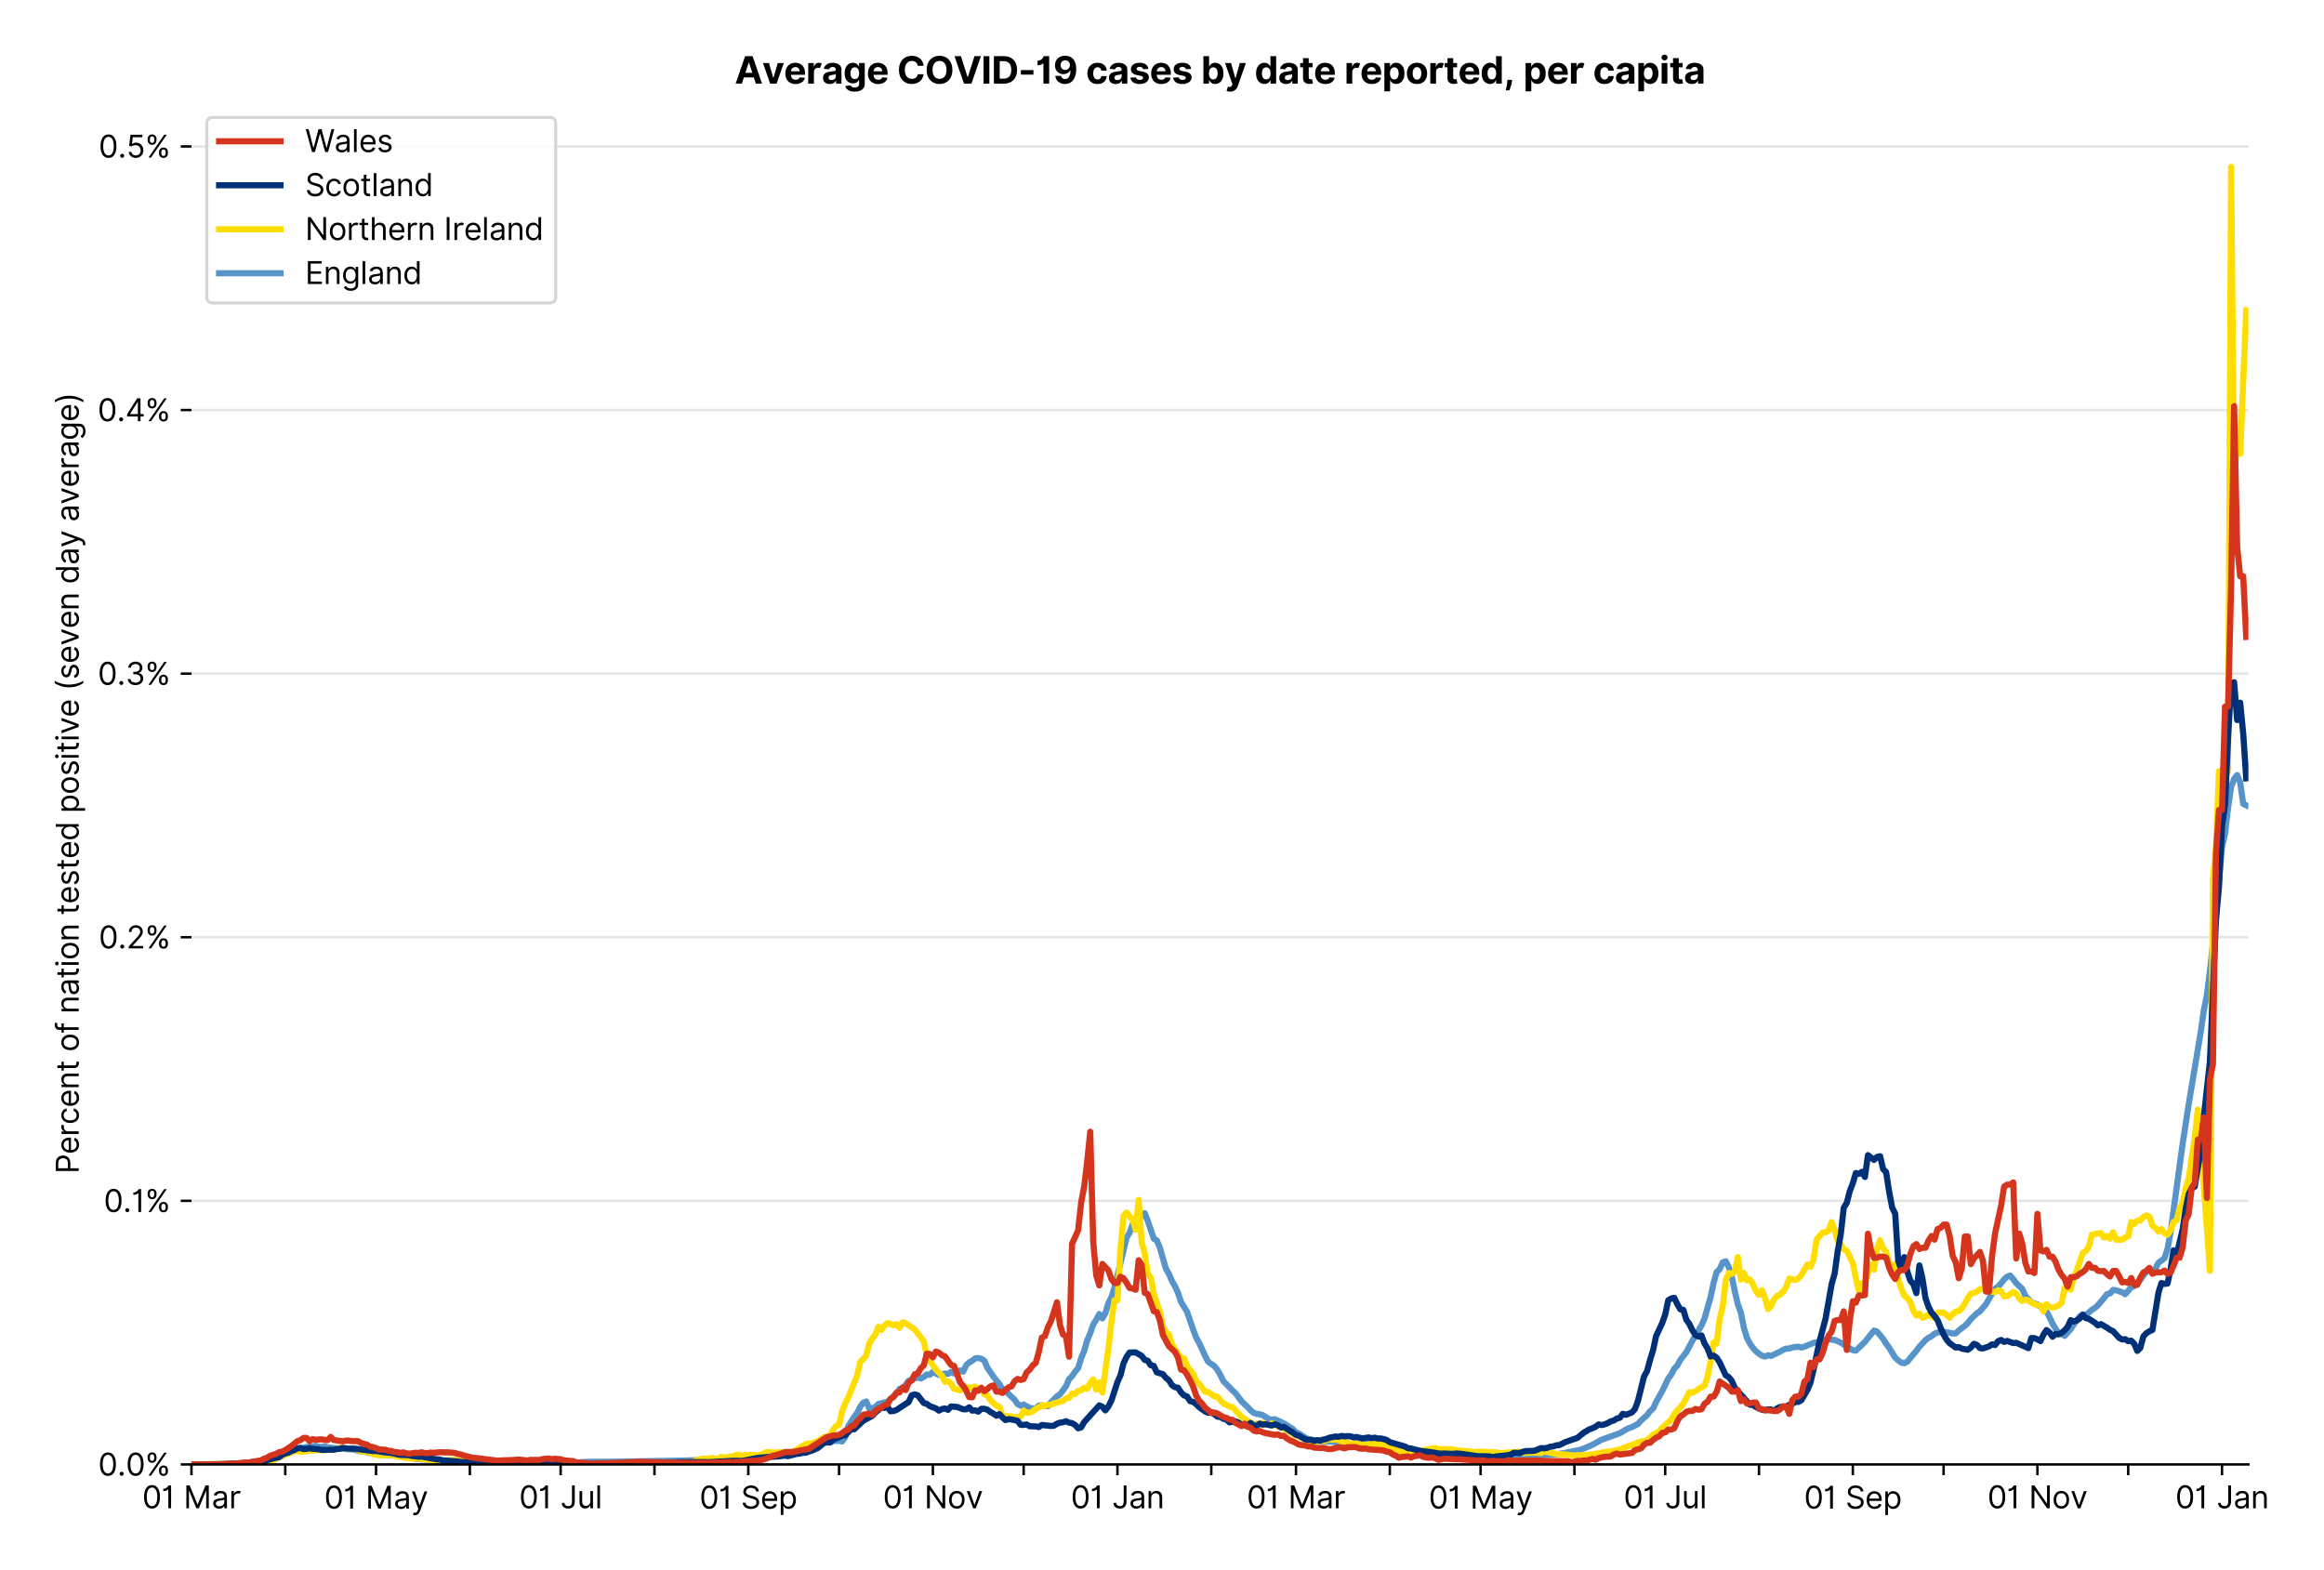 <?xml version="1.0" encoding="utf-8" standalone="no"?>
<!DOCTYPE svg PUBLIC "-//W3C//DTD SVG 1.1//EN"
  "http://www.w3.org/Graphics/SVG/1.1/DTD/svg11.dtd">
<svg xmlns:xlink="http://www.w3.org/1999/xlink" viewBox="0 0 756.534 511.234" xmlns="http://www.w3.org/2000/svg" version="1.1">
 <defs>
  <style type="text/css">*{stroke-linejoin: round; stroke-linecap: butt}</style>
 </defs>
 <g id="figure_1">
  <g id="patch_1">
   <path d="M 0 511.234 
L 756.534 511.234 
L 756.534 0 
L 0 0 
z
" style="fill: #ffffff"/>
  </g>
  <g id="axes_1">
   <g id="patch_2">
    <path d="M 62.325 476.745 
L 731.925 476.745 
L 731.925 33.225 
L 62.325 33.225 
z
" style="fill: #ffffff"/>
   </g>
   <g id="matplotlib.axis_1">
    <g id="xtick_1">
     <g id="line2d_1">
      <defs>
       <path id="ma1ef210499" d="M 0 0 
L 0 3.5 
" style="stroke: #000000; stroke-width: 0.8"/>
      </defs>
      <g>
       <use xlink:href="#ma1ef210499" x="62.325" y="476.745" style="stroke: #000000; stroke-width: 0.8"/>
      </g>
     </g>
     <g id="text_1">
      <!-- 01 Mar -->
      <g transform="translate(46.288 491.018)scale(0.1 -0.1)">
       <defs>
        <path id="Inter-Regular-30" d="M 2000 -64 
Q 1230 -64 806 561 
Q 382 1186 382 2327 
Q 382 3459 809 4088 
Q 1236 4718 2000 4718 
Q 2764 4718 3191 4088 
Q 3618 3459 3618 2327 
Q 3618 1186 3194 561 
Q 2771 -64 2000 -64 
z
M 2000 436 
Q 2509 436 2791 927 
Q 3073 1418 3073 2327 
Q 3073 3234 2789 3730 
Q 2505 4227 2000 4227 
Q 1496 4227 1211 3730 
Q 927 3234 927 2327 
Q 927 1418 1210 927 
Q 1493 436 2000 436 
z
" transform="scale(0.016)"/>
        <path id="Inter-Regular-31" d="M 1973 4655 
L 1973 0 
L 1409 0 
L 1409 3836 
L 1373 3836 
Q 1341 3773 1209 3692 
Q 1077 3611 868 3551 
Q 659 3491 391 3491 
L 391 3964 
Q 661 3964 859 4061 
Q 1057 4159 1190 4291 
Q 1323 4423 1392 4529 
Q 1461 4636 1473 4655 
L 1973 4655 
z
" transform="scale(0.016)"/>
        <path id="Inter-Regular-20" transform="scale(0.016)"/>
        <path id="Inter-Regular-4d" d="M 564 4655 
L 1236 4655 
L 2818 791 
L 2873 791 
L 4455 4655 
L 5127 4655 
L 5127 0 
L 4600 0 
L 4600 3536 
L 4555 3536 
L 3100 0 
L 2591 0 
L 1136 3536 
L 1091 3536 
L 1091 0 
L 564 0 
L 564 4655 
z
" transform="scale(0.016)"/>
        <path id="Inter-Regular-61" d="M 1518 -82 
Q 1186 -82 916 44 
Q 646 170 486 410 
Q 327 650 327 991 
Q 327 1291 445 1478 
Q 564 1666 761 1773 
Q 959 1880 1199 1933 
Q 1439 1986 1682 2018 
Q 2000 2059 2199 2080 
Q 2398 2102 2490 2154 
Q 2582 2207 2582 2336 
L 2582 2355 
Q 2582 2691 2399 2877 
Q 2216 3064 1846 3064 
Q 1461 3064 1243 2895 
Q 1025 2727 936 2536 
L 427 2718 
Q 564 3036 792 3214 
Q 1021 3393 1292 3464 
Q 1564 3536 1827 3536 
Q 1996 3536 2215 3496 
Q 2434 3457 2640 3334 
Q 2846 3211 2982 2963 
Q 3118 2716 3118 2300 
L 3118 0 
L 2582 0 
L 2582 473 
L 2555 473 
Q 2500 359 2373 229 
Q 2246 100 2034 9 
Q 1823 -82 1518 -82 
z
M 1600 400 
Q 1918 400 2137 525 
Q 2357 650 2469 847 
Q 2582 1045 2582 1264 
L 2582 1755 
Q 2548 1714 2433 1681 
Q 2318 1648 2169 1624 
Q 2021 1600 1881 1583 
Q 1741 1566 1655 1555 
Q 1446 1527 1265 1467 
Q 1084 1407 974 1287 
Q 864 1168 864 964 
Q 864 684 1072 542 
Q 1280 400 1600 400 
z
" transform="scale(0.016)"/>
        <path id="Inter-Regular-72" d="M 491 0 
L 491 3491 
L 1009 3491 
L 1009 2964 
L 1046 2964 
Q 1139 3223 1389 3384 
Q 1639 3545 1955 3545 
Q 2100 3545 2209 3511 
Q 2318 3477 2400 3418 
L 2218 2964 
Q 2161 2993 2085 3010 
Q 2009 3027 1909 3027 
Q 1527 3027 1277 2794 
Q 1027 2561 1027 2209 
L 1027 0 
L 491 0 
z
" transform="scale(0.016)"/>
       </defs>
       <use xlink:href="#Inter-Regular-30"/>
       <use xlink:href="#Inter-Regular-31" x="62.5"/>
       <use xlink:href="#Inter-Regular-20" x="106.676"/>
       <use xlink:href="#Inter-Regular-4d" x="134.801"/>
       <use xlink:href="#Inter-Regular-61" x="225.994"/>
       <use xlink:href="#Inter-Regular-72" x="282.386"/>
      </g>
     </g>
    </g>
    <g id="xtick_2">
     <g id="line2d_2">
      <g>
       <use xlink:href="#ma1ef210499" x="92.863" y="476.745" style="stroke: #000000; stroke-width: 0.8"/>
      </g>
     </g>
    </g>
    <g id="xtick_3">
     <g id="line2d_3">
      <g>
       <use xlink:href="#ma1ef210499" x="122.417" y="476.745" style="stroke: #000000; stroke-width: 0.8"/>
      </g>
     </g>
     <g id="text_2">
      <!-- 01 May -->
      <g transform="translate(105.514 491.117)scale(0.1 -0.1)">
       <defs>
        <path id="Inter-Regular-79" d="M 818 -1355 
Q 682 -1355 575 -1333 
Q 468 -1311 427 -1291 
L 564 -818 
Q 857 -893 1053 -814 
Q 1250 -736 1391 -345 
L 1509 -18 
L 218 3491 
L 800 3491 
L 1764 709 
L 1800 709 
L 2764 3491 
L 3346 3491 
L 1846 -564 
Q 1550 -1355 818 -1355 
z
" transform="scale(0.016)"/>
       </defs>
       <use xlink:href="#Inter-Regular-30"/>
       <use xlink:href="#Inter-Regular-31" x="62.5"/>
       <use xlink:href="#Inter-Regular-20" x="106.676"/>
       <use xlink:href="#Inter-Regular-4d" x="134.801"/>
       <use xlink:href="#Inter-Regular-61" x="225.994"/>
       <use xlink:href="#Inter-Regular-79" x="282.386"/>
      </g>
     </g>
    </g>
    <g id="xtick_4">
     <g id="line2d_4">
      <g>
       <use xlink:href="#ma1ef210499" x="152.955" y="476.745" style="stroke: #000000; stroke-width: 0.8"/>
      </g>
     </g>
    </g>
    <g id="xtick_5">
     <g id="line2d_5">
      <g>
       <use xlink:href="#ma1ef210499" x="182.509" y="476.745" style="stroke: #000000; stroke-width: 0.8"/>
      </g>
     </g>
     <g id="text_3">
      <!-- 01 Jul -->
      <g transform="translate(168.965 491.018)scale(0.1 -0.1)">
       <defs>
        <path id="Inter-Regular-4a" d="M 2346 4655 
L 2909 4655 
L 2909 1327 
Q 2909 657 2549 296 
Q 2189 -64 1582 -64 
Q 1200 -64 902 76 
Q 605 216 434 475 
Q 264 734 264 1091 
L 818 1091 
Q 818 795 1034 615 
Q 1250 436 1582 436 
Q 1948 436 2147 664 
Q 2346 893 2346 1327 
L 2346 4655 
z
" transform="scale(0.016)"/>
        <path id="Inter-Regular-75" d="M 2691 1427 
L 2691 3491 
L 3227 3491 
L 3227 0 
L 2691 0 
L 2691 591 
L 2655 591 
Q 2532 325 2273 140 
Q 2014 -45 1618 -45 
Q 1127 -45 809 280 
Q 491 605 491 1273 
L 491 3491 
L 1027 3491 
L 1027 1309 
Q 1027 927 1242 700 
Q 1457 473 1791 473 
Q 1991 473 2199 575 
Q 2407 677 2549 888 
Q 2691 1100 2691 1427 
z
" transform="scale(0.016)"/>
        <path id="Inter-Regular-6c" d="M 1027 4655 
L 1027 0 
L 491 0 
L 491 4655 
L 1027 4655 
z
" transform="scale(0.016)"/>
       </defs>
       <use xlink:href="#Inter-Regular-30"/>
       <use xlink:href="#Inter-Regular-31" x="62.5"/>
       <use xlink:href="#Inter-Regular-20" x="106.676"/>
       <use xlink:href="#Inter-Regular-4a" x="134.801"/>
       <use xlink:href="#Inter-Regular-75" x="189.063"/>
       <use xlink:href="#Inter-Regular-6c" x="247.159"/>
      </g>
     </g>
    </g>
    <g id="xtick_6">
     <g id="line2d_6">
      <g>
       <use xlink:href="#ma1ef210499" x="213.047" y="476.745" style="stroke: #000000; stroke-width: 0.8"/>
      </g>
     </g>
    </g>
    <g id="xtick_7">
     <g id="line2d_7">
      <g>
       <use xlink:href="#ma1ef210499" x="243.585" y="476.745" style="stroke: #000000; stroke-width: 0.8"/>
      </g>
     </g>
     <g id="text_4">
      <!-- 01 Sep -->
      <g transform="translate(227.698 491.117)scale(0.1 -0.1)">
       <defs>
        <path id="Inter-Regular-53" d="M 3109 3491 
Q 3068 3836 2777 4027 
Q 2486 4218 2064 4218 
Q 1600 4218 1318 3999 
Q 1036 3780 1036 3445 
Q 1036 3195 1189 3042 
Q 1343 2889 1553 2803 
Q 1764 2718 1936 2673 
L 2409 2545 
Q 2591 2498 2815 2414 
Q 3039 2330 3244 2185 
Q 3450 2041 3584 1816 
Q 3718 1591 3718 1264 
Q 3718 886 3521 581 
Q 3325 277 2949 97 
Q 2573 -82 2036 -82 
Q 1286 -82 845 272 
Q 405 627 364 1200 
L 946 1200 
Q 968 936 1124 764 
Q 1280 593 1519 510 
Q 1759 427 2036 427 
Q 2359 427 2616 533 
Q 2873 639 3023 828 
Q 3173 1018 3173 1273 
Q 3173 1505 3043 1650 
Q 2914 1795 2702 1886 
Q 2491 1977 2246 2045 
L 1673 2209 
Q 1127 2366 809 2657 
Q 491 2948 491 3418 
Q 491 3809 703 4101 
Q 916 4393 1276 4555 
Q 1636 4718 2082 4718 
Q 2532 4718 2882 4558 
Q 3232 4398 3437 4120 
Q 3643 3843 3655 3491 
L 3109 3491 
z
" transform="scale(0.016)"/>
        <path id="Inter-Regular-65" d="M 1955 -73 
Q 1450 -73 1085 151 
Q 721 375 524 778 
Q 327 1182 327 1718 
Q 327 2255 524 2665 
Q 721 3075 1074 3305 
Q 1427 3536 1900 3536 
Q 2173 3536 2439 3445 
Q 2705 3355 2923 3151 
Q 3141 2948 3270 2614 
Q 3400 2280 3400 1791 
L 3400 1564 
L 866 1564 
Q 884 1005 1183 707 
Q 1482 409 1955 409 
Q 2271 409 2498 545 
Q 2725 682 2827 955 
L 3346 809 
Q 3223 414 2854 170 
Q 2486 -73 1955 -73 
z
M 866 2027 
L 2855 2027 
Q 2855 2470 2595 2762 
Q 2336 3055 1900 3055 
Q 1593 3055 1368 2911 
Q 1143 2768 1013 2533 
Q 884 2298 866 2027 
z
" transform="scale(0.016)"/>
        <path id="Inter-Regular-70" d="M 491 -1309 
L 491 3491 
L 1009 3491 
L 1009 2936 
L 1073 2936 
Q 1132 3027 1237 3169 
Q 1343 3311 1542 3423 
Q 1741 3536 2082 3536 
Q 2523 3536 2859 3315 
Q 3196 3095 3384 2690 
Q 3573 2286 3573 1736 
Q 3573 1182 3384 776 
Q 3196 370 2861 148 
Q 2527 -73 2091 -73 
Q 1755 -73 1552 39 
Q 1350 152 1241 296 
Q 1132 441 1073 536 
L 1027 536 
L 1027 -1309 
L 491 -1309 
z
M 1018 1745 
Q 1018 1152 1276 780 
Q 1534 409 2018 409 
Q 2355 409 2581 587 
Q 2807 766 2921 1069 
Q 3036 1373 3036 1745 
Q 3036 2114 2923 2410 
Q 2811 2707 2585 2881 
Q 2359 3055 2018 3055 
Q 1527 3055 1272 2693 
Q 1018 2332 1018 1745 
z
" transform="scale(0.016)"/>
       </defs>
       <use xlink:href="#Inter-Regular-30"/>
       <use xlink:href="#Inter-Regular-31" x="62.5"/>
       <use xlink:href="#Inter-Regular-20" x="106.676"/>
       <use xlink:href="#Inter-Regular-53" x="134.801"/>
       <use xlink:href="#Inter-Regular-65" x="198.58"/>
       <use xlink:href="#Inter-Regular-70" x="256.818"/>
      </g>
     </g>
    </g>
    <g id="xtick_8">
     <g id="line2d_8">
      <g>
       <use xlink:href="#ma1ef210499" x="273.139" y="476.745" style="stroke: #000000; stroke-width: 0.8"/>
      </g>
     </g>
    </g>
    <g id="xtick_9">
     <g id="line2d_9">
      <g>
       <use xlink:href="#ma1ef210499" x="303.677" y="476.745" style="stroke: #000000; stroke-width: 0.8"/>
      </g>
     </g>
     <g id="text_5">
      <!-- 01 Nov -->
      <g transform="translate(287.406 491.018)scale(0.1 -0.1)">
       <defs>
        <path id="Inter-Regular-4e" d="M 4255 4655 
L 4255 0 
L 3709 0 
L 1173 3655 
L 1127 3655 
L 1127 0 
L 564 0 
L 564 4655 
L 1109 4655 
L 3655 991 
L 3700 991 
L 3700 4655 
L 4255 4655 
z
" transform="scale(0.016)"/>
        <path id="Inter-Regular-6f" d="M 1909 -73 
Q 1436 -73 1080 152 
Q 725 377 526 781 
Q 327 1186 327 1727 
Q 327 2273 526 2679 
Q 725 3086 1080 3311 
Q 1436 3536 1909 3536 
Q 2382 3536 2737 3311 
Q 3093 3086 3292 2679 
Q 3491 2273 3491 1727 
Q 3491 1186 3292 781 
Q 3093 377 2737 152 
Q 2382 -73 1909 -73 
z
M 1909 409 
Q 2268 409 2500 593 
Q 2732 777 2843 1077 
Q 2955 1377 2955 1727 
Q 2955 2077 2843 2379 
Q 2732 2682 2500 2868 
Q 2268 3055 1909 3055 
Q 1550 3055 1318 2868 
Q 1086 2682 975 2379 
Q 864 2077 864 1727 
Q 864 1377 975 1077 
Q 1086 777 1318 593 
Q 1550 409 1909 409 
z
" transform="scale(0.016)"/>
        <path id="Inter-Regular-76" d="M 3346 3491 
L 2055 0 
L 1509 0 
L 218 3491 
L 800 3491 
L 1764 709 
L 1800 709 
L 2764 3491 
L 3346 3491 
z
" transform="scale(0.016)"/>
       </defs>
       <use xlink:href="#Inter-Regular-30"/>
       <use xlink:href="#Inter-Regular-31" x="62.5"/>
       <use xlink:href="#Inter-Regular-20" x="106.676"/>
       <use xlink:href="#Inter-Regular-4e" x="134.801"/>
       <use xlink:href="#Inter-Regular-6f" x="210.085"/>
       <use xlink:href="#Inter-Regular-76" x="269.744"/>
      </g>
     </g>
    </g>
    <g id="xtick_10">
     <g id="line2d_10">
      <g>
       <use xlink:href="#ma1ef210499" x="333.23" y="476.745" style="stroke: #000000; stroke-width: 0.8"/>
      </g>
     </g>
    </g>
    <g id="xtick_11">
     <g id="line2d_11">
      <g>
       <use xlink:href="#ma1ef210499" x="363.769" y="476.745" style="stroke: #000000; stroke-width: 0.8"/>
      </g>
     </g>
     <g id="text_6">
      <!-- 01 Jan -->
      <g transform="translate(348.57 491.018)scale(0.1 -0.1)">
       <defs>
        <path id="Inter-Regular-6e" d="M 1027 2100 
L 1027 0 
L 491 0 
L 491 3491 
L 1009 3491 
L 1009 2945 
L 1055 2945 
Q 1177 3211 1427 3373 
Q 1677 3536 2073 3536 
Q 2602 3536 2928 3211 
Q 3255 2886 3255 2218 
L 3255 0 
L 2718 0 
L 2718 2182 
Q 2718 2593 2504 2824 
Q 2291 3055 1918 3055 
Q 1534 3055 1280 2806 
Q 1027 2557 1027 2100 
z
" transform="scale(0.016)"/>
       </defs>
       <use xlink:href="#Inter-Regular-30"/>
       <use xlink:href="#Inter-Regular-31" x="62.5"/>
       <use xlink:href="#Inter-Regular-20" x="106.676"/>
       <use xlink:href="#Inter-Regular-4a" x="134.801"/>
       <use xlink:href="#Inter-Regular-61" x="189.063"/>
       <use xlink:href="#Inter-Regular-6e" x="245.455"/>
      </g>
     </g>
    </g>
    <g id="xtick_12">
     <g id="line2d_12">
      <g>
       <use xlink:href="#ma1ef210499" x="394.307" y="476.745" style="stroke: #000000; stroke-width: 0.8"/>
      </g>
     </g>
    </g>
    <g id="xtick_13">
     <g id="line2d_13">
      <g>
       <use xlink:href="#ma1ef210499" x="421.89" y="476.745" style="stroke: #000000; stroke-width: 0.8"/>
      </g>
     </g>
     <g id="text_7">
      <!-- 01 Mar -->
      <g transform="translate(405.854 491.018)scale(0.1 -0.1)">
       <use xlink:href="#Inter-Regular-30"/>
       <use xlink:href="#Inter-Regular-31" x="62.5"/>
       <use xlink:href="#Inter-Regular-20" x="106.676"/>
       <use xlink:href="#Inter-Regular-4d" x="134.801"/>
       <use xlink:href="#Inter-Regular-61" x="225.994"/>
       <use xlink:href="#Inter-Regular-72" x="282.386"/>
      </g>
     </g>
    </g>
    <g id="xtick_14">
     <g id="line2d_14">
      <g>
       <use xlink:href="#ma1ef210499" x="452.429" y="476.745" style="stroke: #000000; stroke-width: 0.8"/>
      </g>
     </g>
    </g>
    <g id="xtick_15">
     <g id="line2d_15">
      <g>
       <use xlink:href="#ma1ef210499" x="481.982" y="476.745" style="stroke: #000000; stroke-width: 0.8"/>
      </g>
     </g>
     <g id="text_8">
      <!-- 01 May -->
      <g transform="translate(465.079 491.117)scale(0.1 -0.1)">
       <use xlink:href="#Inter-Regular-30"/>
       <use xlink:href="#Inter-Regular-31" x="62.5"/>
       <use xlink:href="#Inter-Regular-20" x="106.676"/>
       <use xlink:href="#Inter-Regular-4d" x="134.801"/>
       <use xlink:href="#Inter-Regular-61" x="225.994"/>
       <use xlink:href="#Inter-Regular-79" x="282.386"/>
      </g>
     </g>
    </g>
    <g id="xtick_16">
     <g id="line2d_16">
      <g>
       <use xlink:href="#ma1ef210499" x="512.521" y="476.745" style="stroke: #000000; stroke-width: 0.8"/>
      </g>
     </g>
    </g>
    <g id="xtick_17">
     <g id="line2d_17">
      <g>
       <use xlink:href="#ma1ef210499" x="542.074" y="476.745" style="stroke: #000000; stroke-width: 0.8"/>
      </g>
     </g>
     <g id="text_9">
      <!-- 01 Jul -->
      <g transform="translate(528.53 491.018)scale(0.1 -0.1)">
       <use xlink:href="#Inter-Regular-30"/>
       <use xlink:href="#Inter-Regular-31" x="62.5"/>
       <use xlink:href="#Inter-Regular-20" x="106.676"/>
       <use xlink:href="#Inter-Regular-4a" x="134.801"/>
       <use xlink:href="#Inter-Regular-75" x="189.063"/>
       <use xlink:href="#Inter-Regular-6c" x="247.159"/>
      </g>
     </g>
    </g>
    <g id="xtick_18">
     <g id="line2d_18">
      <g>
       <use xlink:href="#ma1ef210499" x="572.612" y="476.745" style="stroke: #000000; stroke-width: 0.8"/>
      </g>
     </g>
    </g>
    <g id="xtick_19">
     <g id="line2d_19">
      <g>
       <use xlink:href="#ma1ef210499" x="603.151" y="476.745" style="stroke: #000000; stroke-width: 0.8"/>
      </g>
     </g>
     <g id="text_10">
      <!-- 01 Sep -->
      <g transform="translate(587.263 491.117)scale(0.1 -0.1)">
       <use xlink:href="#Inter-Regular-30"/>
       <use xlink:href="#Inter-Regular-31" x="62.5"/>
       <use xlink:href="#Inter-Regular-20" x="106.676"/>
       <use xlink:href="#Inter-Regular-53" x="134.801"/>
       <use xlink:href="#Inter-Regular-65" x="198.58"/>
       <use xlink:href="#Inter-Regular-70" x="256.818"/>
      </g>
     </g>
    </g>
    <g id="xtick_20">
     <g id="line2d_20">
      <g>
       <use xlink:href="#ma1ef210499" x="632.704" y="476.745" style="stroke: #000000; stroke-width: 0.8"/>
      </g>
     </g>
    </g>
    <g id="xtick_21">
     <g id="line2d_21">
      <g>
       <use xlink:href="#ma1ef210499" x="663.243" y="476.745" style="stroke: #000000; stroke-width: 0.8"/>
      </g>
     </g>
     <g id="text_11">
      <!-- 01 Nov -->
      <g transform="translate(646.972 491.018)scale(0.1 -0.1)">
       <use xlink:href="#Inter-Regular-30"/>
       <use xlink:href="#Inter-Regular-31" x="62.5"/>
       <use xlink:href="#Inter-Regular-20" x="106.676"/>
       <use xlink:href="#Inter-Regular-4e" x="134.801"/>
       <use xlink:href="#Inter-Regular-6f" x="210.085"/>
       <use xlink:href="#Inter-Regular-76" x="269.744"/>
      </g>
     </g>
    </g>
    <g id="xtick_22">
     <g id="line2d_22">
      <g>
       <use xlink:href="#ma1ef210499" x="692.796" y="476.745" style="stroke: #000000; stroke-width: 0.8"/>
      </g>
     </g>
    </g>
    <g id="xtick_23">
     <g id="line2d_23">
      <g>
       <use xlink:href="#ma1ef210499" x="723.334" y="476.745" style="stroke: #000000; stroke-width: 0.8"/>
      </g>
     </g>
     <g id="text_12">
      <!-- 01 Jan -->
      <g transform="translate(708.135 491.018)scale(0.1 -0.1)">
       <use xlink:href="#Inter-Regular-30"/>
       <use xlink:href="#Inter-Regular-31" x="62.5"/>
       <use xlink:href="#Inter-Regular-20" x="106.676"/>
       <use xlink:href="#Inter-Regular-4a" x="134.801"/>
       <use xlink:href="#Inter-Regular-61" x="189.063"/>
       <use xlink:href="#Inter-Regular-6e" x="245.455"/>
      </g>
     </g>
    </g>
   </g>
   <g id="matplotlib.axis_2">
    <g id="ytick_1">
     <g id="line2d_24">
      <path d="M 62.325 476.745 
L 731.925 476.745 
" clip-path="url(#pfae819d651)" style="fill: none; stroke: #e5e5e5; stroke-width: 0.8; stroke-linecap: square"/>
     </g>
     <g id="line2d_25">
      <defs>
       <path id="m73357d044a" d="M 0 0 
L -3.5 0 
" style="stroke: #000000; stroke-width: 0.8"/>
      </defs>
      <g>
       <use xlink:href="#m73357d044a" x="62.325" y="476.745" style="stroke: #000000; stroke-width: 0.8"/>
      </g>
     </g>
     <g id="text_13">
      <!-- 0.0% -->
      <g transform="translate(31.944 480.382)scale(0.1 -0.1)">
       <defs>
        <path id="Inter-Regular-2e" d="M 882 -36 
Q 714 -36 593 84 
Q 473 205 473 373 
Q 473 541 593 661 
Q 714 782 882 782 
Q 1050 782 1170 661 
Q 1291 541 1291 373 
Q 1291 205 1170 84 
Q 1050 -36 882 -36 
z
" transform="scale(0.016)"/>
        <path id="Inter-Regular-25" d="M 2855 873 
L 2855 1118 
Q 2855 1373 2960 1585 
Q 3066 1798 3269 1926 
Q 3473 2055 3764 2055 
Q 4059 2055 4259 1926 
Q 4459 1798 4561 1585 
Q 4664 1373 4664 1118 
L 4664 873 
Q 4664 618 4560 405 
Q 4457 193 4256 64 
Q 4055 -64 3764 -64 
Q 3468 -64 3266 64 
Q 3064 193 2959 405 
Q 2855 618 2855 873 
z
M 536 3536 
L 536 3782 
Q 536 4036 642 4248 
Q 748 4461 951 4589 
Q 1155 4718 1446 4718 
Q 1741 4718 1941 4589 
Q 2141 4461 2243 4248 
Q 2346 4036 2346 3782 
L 2346 3536 
Q 2346 3282 2242 3069 
Q 2139 2857 1937 2728 
Q 1736 2600 1446 2600 
Q 1150 2600 948 2728 
Q 746 2857 641 3069 
Q 536 3282 536 3536 
z
M 709 0 
L 3909 4655 
L 4427 4655 
L 1227 0 
L 709 0 
z
M 3318 1118 
L 3318 873 
Q 3318 661 3418 494 
Q 3518 327 3764 327 
Q 4002 327 4101 494 
Q 4200 661 4200 873 
L 4200 1118 
Q 4200 1330 4104 1497 
Q 4009 1664 3764 1664 
Q 3525 1664 3421 1497 
Q 3318 1330 3318 1118 
z
M 1000 3782 
L 1000 3536 
Q 1000 3325 1100 3158 
Q 1200 2991 1446 2991 
Q 1684 2991 1783 3158 
Q 1882 3325 1882 3536 
L 1882 3782 
Q 1882 3993 1786 4160 
Q 1691 4327 1446 4327 
Q 1207 4327 1103 4160 
Q 1000 3993 1000 3782 
z
" transform="scale(0.016)"/>
       </defs>
       <use xlink:href="#Inter-Regular-30"/>
       <use xlink:href="#Inter-Regular-2e" x="62.5"/>
       <use xlink:href="#Inter-Regular-30" x="90.057"/>
       <use xlink:href="#Inter-Regular-25" x="152.557"/>
      </g>
     </g>
    </g>
    <g id="ytick_2">
     <g id="line2d_26">
      <path d="M 62.325 390.93 
L 731.925 390.93 
" clip-path="url(#pfae819d651)" style="fill: none; stroke: #e5e5e5; stroke-width: 0.8; stroke-linecap: square"/>
     </g>
     <g id="line2d_27">
      <g>
       <use xlink:href="#m73357d044a" x="62.325" y="390.93" style="stroke: #000000; stroke-width: 0.8"/>
      </g>
     </g>
     <g id="text_14">
      <!-- 0.1% -->
      <g transform="translate(33.777 394.567)scale(0.1 -0.1)">
       <use xlink:href="#Inter-Regular-30"/>
       <use xlink:href="#Inter-Regular-2e" x="62.5"/>
       <use xlink:href="#Inter-Regular-31" x="90.057"/>
       <use xlink:href="#Inter-Regular-25" x="134.233"/>
      </g>
     </g>
    </g>
    <g id="ytick_3">
     <g id="line2d_28">
      <path d="M 62.325 305.116 
L 731.925 305.116 
" clip-path="url(#pfae819d651)" style="fill: none; stroke: #e5e5e5; stroke-width: 0.8; stroke-linecap: square"/>
     </g>
     <g id="line2d_29">
      <g>
       <use xlink:href="#m73357d044a" x="62.325" y="305.116" style="stroke: #000000; stroke-width: 0.8"/>
      </g>
     </g>
     <g id="text_15">
      <!-- 0.2% -->
      <g transform="translate(32.142 308.752)scale(0.1 -0.1)">
       <defs>
        <path id="Inter-Regular-32" d="M 482 0 
L 482 409 
L 2018 2091 
Q 2289 2386 2464 2605 
Q 2639 2825 2724 3019 
Q 2809 3214 2809 3427 
Q 2809 3795 2553 4011 
Q 2298 4227 1918 4227 
Q 1514 4227 1275 3985 
Q 1036 3743 1036 3345 
L 500 3345 
Q 500 3755 688 4064 
Q 877 4373 1203 4545 
Q 1530 4718 1936 4718 
Q 2346 4718 2661 4545 
Q 2977 4373 3156 4079 
Q 3336 3786 3336 3427 
Q 3336 3170 3244 2926 
Q 3152 2682 2926 2383 
Q 2700 2084 2300 1655 
L 1255 536 
L 1255 500 
L 3418 500 
L 3418 0 
L 482 0 
z
" transform="scale(0.016)"/>
       </defs>
       <use xlink:href="#Inter-Regular-30"/>
       <use xlink:href="#Inter-Regular-2e" x="62.5"/>
       <use xlink:href="#Inter-Regular-32" x="90.057"/>
       <use xlink:href="#Inter-Regular-25" x="150.568"/>
      </g>
     </g>
    </g>
    <g id="ytick_4">
     <g id="line2d_30">
      <path d="M 62.325 219.301 
L 731.925 219.301 
" clip-path="url(#pfae819d651)" style="fill: none; stroke: #e5e5e5; stroke-width: 0.8; stroke-linecap: square"/>
     </g>
     <g id="line2d_31">
      <g>
       <use xlink:href="#m73357d044a" x="62.325" y="219.301" style="stroke: #000000; stroke-width: 0.8"/>
      </g>
     </g>
     <g id="text_16">
      <!-- 0.3% -->
      <g transform="translate(31.83 222.938)scale(0.1 -0.1)">
       <defs>
        <path id="Inter-Regular-33" d="M 2055 -64 
Q 1605 -64 1253 90 
Q 902 245 696 521 
Q 491 798 473 1164 
L 1046 1164 
Q 1071 827 1356 631 
Q 1641 436 2046 436 
Q 2493 436 2783 664 
Q 3073 893 3073 1264 
Q 3073 1650 2787 1893 
Q 2502 2136 1973 2136 
L 1600 2136 
L 1600 2636 
L 1973 2636 
Q 2386 2636 2647 2856 
Q 2909 3077 2909 3445 
Q 2909 3798 2679 4012 
Q 2450 4227 2064 4227 
Q 1823 4227 1610 4139 
Q 1398 4052 1264 3887 
Q 1130 3723 1118 3491 
L 573 3491 
Q 586 3857 793 4133 
Q 1000 4409 1335 4563 
Q 1671 4718 2073 4718 
Q 2505 4718 2814 4544 
Q 3123 4370 3289 4086 
Q 3455 3802 3455 3473 
Q 3455 3080 3249 2802 
Q 3043 2525 2691 2418 
L 2691 2382 
Q 3132 2309 3379 2008 
Q 3627 1707 3627 1264 
Q 3627 884 3421 583 
Q 3216 282 2861 109 
Q 2507 -64 2055 -64 
z
" transform="scale(0.016)"/>
       </defs>
       <use xlink:href="#Inter-Regular-30"/>
       <use xlink:href="#Inter-Regular-2e" x="62.5"/>
       <use xlink:href="#Inter-Regular-33" x="90.057"/>
       <use xlink:href="#Inter-Regular-25" x="153.693"/>
      </g>
     </g>
    </g>
    <g id="ytick_5">
     <g id="line2d_32">
      <path d="M 62.325 133.486 
L 731.925 133.486 
" clip-path="url(#pfae819d651)" style="fill: none; stroke: #e5e5e5; stroke-width: 0.8; stroke-linecap: square"/>
     </g>
     <g id="line2d_33">
      <g>
       <use xlink:href="#m73357d044a" x="62.325" y="133.486" style="stroke: #000000; stroke-width: 0.8"/>
      </g>
     </g>
     <g id="text_17">
      <!-- 0.4% -->
      <g transform="translate(31.773 137.123)scale(0.1 -0.1)">
       <defs>
        <path id="Inter-Regular-34" d="M 373 955 
L 373 1418 
L 2418 4655 
L 3100 4655 
L 3100 1455 
L 3736 1455 
L 3736 955 
L 3100 955 
L 3100 0 
L 2564 0 
L 2564 955 
L 373 955 
z
M 2564 1455 
L 2564 3936 
L 2527 3936 
L 982 1491 
L 982 1455 
L 2564 1455 
z
" transform="scale(0.016)"/>
       </defs>
       <use xlink:href="#Inter-Regular-30"/>
       <use xlink:href="#Inter-Regular-2e" x="62.5"/>
       <use xlink:href="#Inter-Regular-34" x="90.057"/>
       <use xlink:href="#Inter-Regular-25" x="154.261"/>
      </g>
     </g>
    </g>
    <g id="ytick_6">
     <g id="line2d_34">
      <path d="M 62.325 47.671 
L 731.925 47.671 
" clip-path="url(#pfae819d651)" style="fill: none; stroke: #e5e5e5; stroke-width: 0.8; stroke-linecap: square"/>
     </g>
     <g id="line2d_35">
      <g>
       <use xlink:href="#m73357d044a" x="62.325" y="47.671" style="stroke: #000000; stroke-width: 0.8"/>
      </g>
     </g>
     <g id="text_18">
      <!-- 0.5% -->
      <g transform="translate(32.114 51.308)scale(0.1 -0.1)">
       <defs>
        <path id="Inter-Regular-35" d="M 1936 -64 
Q 1536 -64 1216 95 
Q 896 255 702 532 
Q 509 809 491 1164 
L 1036 1164 
Q 1068 848 1324 642 
Q 1580 436 1936 436 
Q 2223 436 2447 570 
Q 2671 705 2799 940 
Q 2927 1175 2927 1473 
Q 2927 1777 2794 2017 
Q 2661 2257 2429 2395 
Q 2198 2534 1900 2536 
Q 1686 2539 1461 2472 
Q 1236 2405 1091 2300 
L 564 2364 
L 846 4655 
L 3264 4655 
L 3264 4155 
L 1318 4155 
L 1155 2782 
L 1182 2782 
Q 1325 2895 1541 2970 
Q 1757 3045 1991 3045 
Q 2418 3045 2753 2842 
Q 3089 2639 3281 2286 
Q 3473 1934 3473 1482 
Q 3473 1036 3274 687 
Q 3075 339 2727 137 
Q 2380 -64 1936 -64 
z
" transform="scale(0.016)"/>
       </defs>
       <use xlink:href="#Inter-Regular-30"/>
       <use xlink:href="#Inter-Regular-2e" x="62.5"/>
       <use xlink:href="#Inter-Regular-35" x="90.057"/>
       <use xlink:href="#Inter-Regular-25" x="150.852"/>
      </g>
     </g>
    </g>
    <g id="text_19">
     <!-- Percent of nation tested positive (seven day average) -->
     <g transform="translate(25.614 382.124)rotate(-90)scale(0.1 -0.1)">
      <defs>
       <path id="Inter-Regular-50" d="M 564 0 
L 564 4655 
L 2136 4655 
Q 2684 4655 3033 4458 
Q 3382 4261 3550 3927 
Q 3718 3593 3718 3182 
Q 3718 2770 3551 2434 
Q 3384 2098 3036 1899 
Q 2689 1700 2146 1700 
L 1127 1700 
L 1127 0 
L 564 0 
z
M 1127 2200 
L 2127 2200 
Q 2689 2200 2926 2482 
Q 3164 2764 3164 3182 
Q 3164 3602 2925 3878 
Q 2686 4155 2118 4155 
L 1127 4155 
L 1127 2200 
z
" transform="scale(0.016)"/>
       <path id="Inter-Regular-63" d="M 1909 -73 
Q 1418 -73 1063 159 
Q 709 391 518 798 
Q 327 1205 327 1727 
Q 327 2259 524 2667 
Q 721 3075 1074 3305 
Q 1427 3536 1900 3536 
Q 2268 3536 2563 3400 
Q 2859 3264 3047 3018 
Q 3236 2773 3282 2445 
L 2746 2445 
Q 2684 2684 2474 2869 
Q 2264 3055 1909 3055 
Q 1439 3055 1151 2697 
Q 864 2339 864 1745 
Q 864 1139 1148 774 
Q 1432 409 1909 409 
Q 2223 409 2447 570 
Q 2671 732 2746 1018 
L 3282 1018 
Q 3236 709 3058 462 
Q 2880 216 2588 71 
Q 2296 -73 1909 -73 
z
" transform="scale(0.016)"/>
       <path id="Inter-Regular-74" d="M 2009 3491 
L 2009 3036 
L 1264 3036 
L 1264 1000 
Q 1264 773 1331 660 
Q 1398 548 1503 510 
Q 1609 473 1727 473 
Q 1816 473 1873 483 
Q 1930 493 1964 500 
L 2073 18 
Q 2018 -2 1920 -23 
Q 1823 -45 1673 -45 
Q 1446 -45 1228 52 
Q 1011 150 869 350 
Q 727 550 727 855 
L 727 3036 
L 200 3036 
L 200 3491 
L 727 3491 
L 727 4327 
L 1264 4327 
L 1264 3491 
L 2009 3491 
z
" transform="scale(0.016)"/>
       <path id="Inter-Regular-66" d="M 2046 3491 
L 2046 3036 
L 1264 3036 
L 1264 0 
L 727 0 
L 727 3036 
L 164 3036 
L 164 3491 
L 727 3491 
L 727 3973 
Q 727 4273 868 4473 
Q 1009 4673 1234 4773 
Q 1459 4873 1709 4873 
Q 1907 4873 2032 4841 
Q 2157 4809 2218 4782 
L 2064 4318 
Q 2023 4332 1951 4352 
Q 1880 4373 1764 4373 
Q 1498 4373 1381 4239 
Q 1264 4105 1264 3845 
L 1264 3491 
L 2046 3491 
z
" transform="scale(0.016)"/>
       <path id="Inter-Regular-69" d="M 491 0 
L 491 3491 
L 1027 3491 
L 1027 0 
L 491 0 
z
M 764 4073 
Q 607 4073 494 4179 
Q 382 4286 382 4436 
Q 382 4586 494 4693 
Q 607 4800 764 4800 
Q 921 4800 1033 4693 
Q 1146 4586 1146 4436 
Q 1146 4286 1033 4179 
Q 921 4073 764 4073 
z
" transform="scale(0.016)"/>
       <path id="Inter-Regular-73" d="M 2964 2709 
L 2482 2573 
Q 2411 2755 2245 2914 
Q 2080 3073 1727 3073 
Q 1407 3073 1194 2926 
Q 982 2780 982 2555 
Q 982 2355 1127 2239 
Q 1273 2123 1582 2045 
L 2100 1918 
Q 3027 1691 3027 973 
Q 3027 673 2855 436 
Q 2684 200 2377 63 
Q 2071 -73 1664 -73 
Q 1130 -73 780 159 
Q 430 391 336 836 
L 846 964 
Q 989 400 1655 400 
Q 2030 400 2251 560 
Q 2473 720 2473 945 
Q 2473 1316 1955 1436 
L 1373 1573 
Q 893 1686 669 1926 
Q 446 2166 446 2527 
Q 446 2823 613 3050 
Q 780 3277 1069 3406 
Q 1359 3536 1727 3536 
Q 2246 3536 2542 3309 
Q 2839 3082 2964 2709 
z
" transform="scale(0.016)"/>
       <path id="Inter-Regular-64" d="M 1809 -73 
Q 1373 -73 1039 148 
Q 705 370 516 776 
Q 327 1182 327 1736 
Q 327 2286 516 2690 
Q 705 3095 1041 3315 
Q 1377 3536 1818 3536 
Q 2159 3536 2358 3423 
Q 2557 3311 2662 3169 
Q 2768 3027 2827 2936 
L 2873 2936 
L 2873 4655 
L 3409 4655 
L 3409 0 
L 2891 0 
L 2891 536 
L 2827 536 
Q 2768 441 2659 296 
Q 2550 152 2348 39 
Q 2146 -73 1809 -73 
z
M 1882 409 
Q 2366 409 2624 780 
Q 2882 1152 2882 1745 
Q 2882 2332 2627 2693 
Q 2373 3055 1882 3055 
Q 1541 3055 1315 2881 
Q 1089 2707 976 2410 
Q 864 2114 864 1745 
Q 864 1373 978 1069 
Q 1093 766 1319 587 
Q 1546 409 1882 409 
z
" transform="scale(0.016)"/>
       <path id="Inter-Regular-28" d="M 682 1964 
Q 682 2823 906 3544 
Q 1130 4266 1546 4873 
L 2018 4873 
Q 1800 4573 1623 4095 
Q 1446 3618 1341 3061 
Q 1236 2505 1236 1964 
Q 1236 1423 1341 866 
Q 1446 309 1623 -168 
Q 1800 -645 2018 -945 
L 1546 -945 
Q 1130 -339 906 383 
Q 682 1105 682 1964 
z
" transform="scale(0.016)"/>
       <path id="Inter-Regular-67" d="M 1900 -1382 
Q 1316 -1382 976 -1169 
Q 636 -957 473 -682 
L 900 -382 
Q 973 -477 1084 -601 
Q 1196 -725 1390 -817 
Q 1584 -909 1900 -909 
Q 2323 -909 2598 -704 
Q 2873 -500 2873 -64 
L 2873 645 
L 2827 645 
Q 2768 550 2660 410 
Q 2552 270 2351 162 
Q 2150 55 1809 55 
Q 1386 55 1051 255 
Q 716 455 521 836 
Q 327 1218 327 1764 
Q 327 2300 516 2699 
Q 705 3098 1041 3317 
Q 1377 3536 1818 3536 
Q 2159 3536 2360 3423 
Q 2561 3311 2669 3169 
Q 2777 3027 2836 2936 
L 2891 2936 
L 2891 3491 
L 3409 3491 
L 3409 -100 
Q 3409 -550 3205 -833 
Q 3002 -1116 2660 -1249 
Q 2318 -1382 1900 -1382 
z
M 1882 536 
Q 2366 536 2624 864 
Q 2882 1193 2882 1773 
Q 2882 2339 2627 2697 
Q 2373 3055 1882 3055 
Q 1541 3055 1315 2882 
Q 1089 2709 976 2418 
Q 864 2127 864 1773 
Q 864 1227 1120 881 
Q 1377 536 1882 536 
z
" transform="scale(0.016)"/>
       <path id="Inter-Regular-29" d="M 1638 1940 
Q 1638 1081 1414 359 
Q 1191 -362 775 -969 
L 302 -969 
Q 520 -669 697 -191 
Q 875 286 979 842 
Q 1084 1399 1084 1940 
Q 1084 2481 979 3038 
Q 875 3595 697 4072 
Q 520 4549 302 4849 
L 775 4849 
Q 1191 4243 1414 3521 
Q 1638 2799 1638 1940 
z
" transform="scale(0.016)"/>
      </defs>
      <use xlink:href="#Inter-Regular-50"/>
      <use xlink:href="#Inter-Regular-65" x="63.494"/>
      <use xlink:href="#Inter-Regular-72" x="121.733"/>
      <use xlink:href="#Inter-Regular-63" x="160.085"/>
      <use xlink:href="#Inter-Regular-65" x="215.909"/>
      <use xlink:href="#Inter-Regular-6e" x="274.148"/>
      <use xlink:href="#Inter-Regular-74" x="332.671"/>
      <use xlink:href="#Inter-Regular-20" x="369.034"/>
      <use xlink:href="#Inter-Regular-6f" x="397.159"/>
      <use xlink:href="#Inter-Regular-66" x="456.818"/>
      <use xlink:href="#Inter-Regular-20" x="492.898"/>
      <use xlink:href="#Inter-Regular-6e" x="521.023"/>
      <use xlink:href="#Inter-Regular-61" x="579.546"/>
      <use xlink:href="#Inter-Regular-74" x="635.938"/>
      <use xlink:href="#Inter-Regular-69" x="672.301"/>
      <use xlink:href="#Inter-Regular-6f" x="696.023"/>
      <use xlink:href="#Inter-Regular-6e" x="755.682"/>
      <use xlink:href="#Inter-Regular-20" x="814.205"/>
      <use xlink:href="#Inter-Regular-74" x="842.33"/>
      <use xlink:href="#Inter-Regular-65" x="878.693"/>
      <use xlink:href="#Inter-Regular-73" x="936.932"/>
      <use xlink:href="#Inter-Regular-74" x="989.205"/>
      <use xlink:href="#Inter-Regular-65" x="1025.568"/>
      <use xlink:href="#Inter-Regular-64" x="1083.807"/>
      <use xlink:href="#Inter-Regular-20" x="1145.881"/>
      <use xlink:href="#Inter-Regular-70" x="1174.006"/>
      <use xlink:href="#Inter-Regular-6f" x="1234.943"/>
      <use xlink:href="#Inter-Regular-73" x="1294.602"/>
      <use xlink:href="#Inter-Regular-69" x="1346.875"/>
      <use xlink:href="#Inter-Regular-74" x="1370.597"/>
      <use xlink:href="#Inter-Regular-69" x="1406.96"/>
      <use xlink:href="#Inter-Regular-76" x="1430.682"/>
      <use xlink:href="#Inter-Regular-65" x="1486.364"/>
      <use xlink:href="#Inter-Regular-20" x="1544.603"/>
      <use xlink:href="#Inter-Regular-28" x="1572.728"/>
      <use xlink:href="#Inter-Regular-73" x="1608.949"/>
      <use xlink:href="#Inter-Regular-65" x="1661.222"/>
      <use xlink:href="#Inter-Regular-76" x="1719.46"/>
      <use xlink:href="#Inter-Regular-65" x="1775.142"/>
      <use xlink:href="#Inter-Regular-6e" x="1833.381"/>
      <use xlink:href="#Inter-Regular-20" x="1891.904"/>
      <use xlink:href="#Inter-Regular-64" x="1920.029"/>
      <use xlink:href="#Inter-Regular-61" x="1982.103"/>
      <use xlink:href="#Inter-Regular-79" x="2038.495"/>
      <use xlink:href="#Inter-Regular-20" x="2094.176"/>
      <use xlink:href="#Inter-Regular-61" x="2122.301"/>
      <use xlink:href="#Inter-Regular-76" x="2178.694"/>
      <use xlink:href="#Inter-Regular-65" x="2234.375"/>
      <use xlink:href="#Inter-Regular-72" x="2292.614"/>
      <use xlink:href="#Inter-Regular-61" x="2330.966"/>
      <use xlink:href="#Inter-Regular-67" x="2387.358"/>
      <use xlink:href="#Inter-Regular-65" x="2448.296"/>
      <use xlink:href="#Inter-Regular-29" x="2506.535"/>
     </g>
    </g>
   </g>
   <g id="line2d_36">
    <path d="M 32.772 476.742 
L 70.206 476.692 
L 77.102 476.546 
L 80.057 476.253 
L 83.997 475.794 
L 86.953 475.222 
L 87.938 474.815 
L 91.878 473.674 
L 92.863 473.132 
L 93.849 472.748 
L 95.819 472.349 
L 96.804 471.688 
L 99.759 471.083 
L 101.729 470.887 
L 102.715 470.686 
L 103.7 470.997 
L 104.685 471.035 
L 105.67 470.845 
L 106.655 471.192 
L 108.625 471.4 
L 111.581 471.607 
L 112.566 471.773 
L 114.536 471.817 
L 117.491 472.502 
L 118.476 472.531 
L 121.432 473.25 
L 126.357 473.718 
L 127.342 473.673 
L 129.313 473.924 
L 133.253 474.631 
L 135.223 474.936 
L 137.193 475.109 
L 150.985 475.884 
L 154.925 476.027 
L 182.509 476.476 
L 188.419 476.056 
L 190.389 475.943 
L 193.345 475.872 
L 195.315 475.879 
L 199.255 475.874 
L 223.883 475.456 
L 228.809 475.266 
L 237.675 475.306 
L 239.645 475.195 
L 240.63 475.231 
L 242.6 475.027 
L 244.571 474.954 
L 246.541 474.798 
L 248.511 474.435 
L 250.481 473.907 
L 253.437 473.129 
L 254.422 472.797 
L 255.407 472.74 
L 256.392 472.798 
L 257.377 472.678 
L 258.362 472.437 
L 260.332 472.256 
L 262.303 472.023 
L 265.258 471 
L 266.243 470.384 
L 267.228 469.96 
L 269.198 469.414 
L 270.183 469.509 
L 271.168 469.191 
L 272.154 469.067 
L 273.139 469.076 
L 274.124 469.277 
L 275.109 467.94 
L 276.094 464.361 
L 278.064 461.247 
L 279.049 459.974 
L 280.034 457.944 
L 281.02 456.649 
L 282.005 456.254 
L 282.99 458.623 
L 283.975 458.414 
L 284.96 458.054 
L 285.945 457.056 
L 288.9 456.349 
L 291.856 453.629 
L 292.841 452.152 
L 293.826 451.888 
L 294.811 450.817 
L 295.796 449.51 
L 298.752 448.401 
L 299.737 448.77 
L 300.722 448.252 
L 301.707 447.449 
L 302.692 447.551 
L 303.677 446.659 
L 305.647 447.596 
L 306.632 447.462 
L 307.618 447.159 
L 308.603 447.279 
L 309.588 446.626 
L 310.573 447.126 
L 311.558 446.438 
L 312.543 446.158 
L 313.528 446.568 
L 314.513 444.464 
L 315.498 443.538 
L 316.484 443.013 
L 317.469 442.21 
L 318.454 442.126 
L 319.439 442.358 
L 320.424 442.961 
L 321.409 445.249 
L 323.379 448.149 
L 325.35 450.625 
L 326.335 452.294 
L 327.32 452.575 
L 328.305 453.8 
L 330.275 455.66 
L 331.26 457.094 
L 332.245 457.627 
L 333.23 457.245 
L 335.201 458.375 
L 337.171 458.549 
L 338.156 457.63 
L 339.141 457.467 
L 340.126 457.718 
L 341.111 457.797 
L 342.096 456.576 
L 344.067 454.562 
L 345.052 453.94 
L 347.022 451.273 
L 348.007 449.003 
L 348.992 447.967 
L 349.977 446.546 
L 350.962 445.396 
L 351.948 442.146 
L 352.933 439.792 
L 353.918 436.37 
L 354.903 434.025 
L 355.888 431.172 
L 356.873 429.631 
L 357.858 427.782 
L 358.843 429.199 
L 359.828 427.515 
L 360.814 424.29 
L 361.799 422.272 
L 362.784 419.248 
L 366.724 402.983 
L 367.709 401.297 
L 368.694 398.586 
L 369.68 399.164 
L 370.665 396.777 
L 371.65 395.692 
L 372.635 394.946 
L 373.62 397.406 
L 375.59 403.255 
L 376.575 403.793 
L 377.56 406.181 
L 379.531 413.016 
L 380.516 414.685 
L 381.501 417.015 
L 382.486 418.714 
L 383.471 420.879 
L 384.456 423.833 
L 386.426 427.073 
L 388.397 432.804 
L 389.382 435.438 
L 390.367 437.213 
L 392.337 441.508 
L 393.322 443.356 
L 395.292 444.708 
L 396.278 445.932 
L 397.263 447.591 
L 398.248 449.628 
L 401.203 452.646 
L 402.188 453.536 
L 404.158 456.189 
L 406.129 458.058 
L 407.114 459.135 
L 408.099 459.929 
L 409.084 460.293 
L 410.069 460.428 
L 411.054 460.702 
L 413.024 461.945 
L 414.01 462.182 
L 414.995 462.006 
L 417.95 463.381 
L 420.905 465.26 
L 421.89 466.275 
L 422.876 466.657 
L 424.846 468.004 
L 425.831 468.512 
L 426.816 468.817 
L 431.742 469.359 
L 432.727 469.255 
L 434.697 469.538 
L 435.682 469.459 
L 438.637 469.691 
L 439.622 470.064 
L 441.593 469.874 
L 443.563 469.728 
L 445.533 469.758 
L 446.518 469.441 
L 450.459 470.32 
L 452.429 470.925 
L 453.414 471.444 
L 455.384 471.913 
L 457.354 472.633 
L 460.31 473.189 
L 462.28 473.5 
L 463.265 473.286 
L 465.235 473.311 
L 468.191 473.498 
L 469.176 473.464 
L 470.161 473.61 
L 475.086 473.59 
L 476.072 473.611 
L 477.057 473.783 
L 479.027 473.756 
L 487.893 474.063 
L 490.848 473.912 
L 491.833 473.812 
L 500.699 473.922 
L 504.64 473.555 
L 506.61 473.454 
L 509.565 472.963 
L 514.491 471.978 
L 517.446 470.782 
L 518.431 470.336 
L 521.387 468.699 
L 527.297 466.586 
L 529.268 465.429 
L 530.253 464.918 
L 531.238 464.591 
L 533.208 463.566 
L 534.193 462.456 
L 536.163 460.719 
L 537.148 459.379 
L 538.134 458.559 
L 539.119 456.405 
L 541.089 452.886 
L 543.059 448.816 
L 544.044 447.476 
L 545.029 445.548 
L 546.014 444.554 
L 547 442.713 
L 548.97 440.177 
L 550.94 436.437 
L 553.895 431.475 
L 554.88 429.225 
L 556.851 422.238 
L 557.836 417.637 
L 558.821 414.091 
L 559.806 413.216 
L 560.791 410.966 
L 561.776 410.617 
L 562.761 412.478 
L 563.746 415.636 
L 564.732 420.403 
L 565.717 424.596 
L 566.702 427.301 
L 567.687 432.281 
L 568.672 435.562 
L 569.657 437.386 
L 570.642 438.806 
L 571.627 439.895 
L 572.612 440.716 
L 573.598 441.368 
L 574.583 441.645 
L 575.568 441.205 
L 576.553 441.425 
L 579.508 440.003 
L 580.493 439.409 
L 581.478 439.058 
L 582.464 439.003 
L 583.449 438.66 
L 585.419 438.404 
L 586.404 438.694 
L 587.389 438.422 
L 590.344 437.175 
L 591.33 436.98 
L 592.315 436.919 
L 593.3 436.249 
L 595.27 435.87 
L 596.255 436.151 
L 597.24 436.226 
L 599.21 437.07 
L 601.181 438.433 
L 603.151 439.546 
L 604.136 439.704 
L 607.091 436.843 
L 610.047 433.154 
L 611.032 433.508 
L 613.002 435.863 
L 613.987 437.404 
L 614.972 438.732 
L 616.942 441.987 
L 617.928 442.876 
L 618.913 443.61 
L 619.898 443.799 
L 620.883 443.309 
L 622.853 440.911 
L 623.838 439.775 
L 624.823 438.453 
L 626.794 436.271 
L 627.779 435.542 
L 628.764 435.016 
L 629.749 434.185 
L 630.734 433.812 
L 632.704 433.505 
L 633.689 433.785 
L 634.674 433.864 
L 635.66 434.097 
L 636.645 434.089 
L 637.63 433.132 
L 639.6 431.658 
L 640.585 430.69 
L 641.57 429.407 
L 643.54 427.556 
L 644.526 426.904 
L 646.496 424.58 
L 648.466 421.153 
L 649.451 419.608 
L 650.436 418.866 
L 651.421 417.773 
L 652.406 416.499 
L 653.392 415.621 
L 654.377 415.266 
L 655.362 416.42 
L 656.347 417.756 
L 658.317 419.583 
L 659.302 421.851 
L 661.272 424.007 
L 663.243 424.651 
L 666.198 426.964 
L 667.183 428.777 
L 668.168 430.935 
L 670.138 434.144 
L 671.124 434.287 
L 672.109 434.889 
L 674.079 432.727 
L 675.064 431.157 
L 676.049 429.938 
L 677.034 428.537 
L 678.019 427.891 
L 679.004 428.086 
L 680.975 426.418 
L 681.96 425.802 
L 682.945 424.911 
L 684.915 422.584 
L 685.9 421.31 
L 686.885 421.079 
L 687.87 419.937 
L 688.856 420.055 
L 690.826 420.694 
L 691.811 421.336 
L 693.781 419.058 
L 694.766 418.708 
L 695.751 417.808 
L 696.736 416.668 
L 697.721 415.233 
L 698.707 414.089 
L 699.692 413.547 
L 700.677 414.052 
L 701.662 412.964 
L 702.647 411.102 
L 704.617 409.644 
L 705.602 406.56 
L 706.587 401.173 
L 710.528 372.252 
L 712.498 359.471 
L 716.439 335.785 
L 717.424 328.879 
L 718.409 324.012 
L 719.394 316.169 
L 721.364 298.384 
L 722.349 286.416 
L 723.334 275.806 
L 724.319 271.472 
L 725.305 263.012 
L 726.29 256.155 
L 727.275 253.565 
L 728.26 252.329 
L 729.245 254.686 
L 730.23 261.675 
L 731.215 262.178 
L 731.215 262.178 
" clip-path="url(#pfae819d651)" style="fill: none; stroke: #5694ca; stroke-width: 2; stroke-linecap: square"/>
   </g>
   <g id="line2d_37">
    <path d="M 67.251 476.654 
L 75.131 476.577 
L 83.997 476.124 
L 85.968 475.833 
L 88.923 475.348 
L 89.908 474.921 
L 90.893 474.255 
L 91.878 474.067 
L 95.819 472.386 
L 96.804 472.354 
L 97.789 472.703 
L 98.774 472.418 
L 99.759 472.541 
L 100.744 472.198 
L 101.729 472.315 
L 102.715 472.095 
L 105.67 472.14 
L 106.655 471.901 
L 107.64 472.063 
L 109.61 471.771 
L 110.595 471.319 
L 111.581 471.273 
L 112.566 471.629 
L 113.551 471.662 
L 114.536 471.474 
L 116.506 471.959 
L 117.491 472.457 
L 118.476 472.567 
L 119.461 472.541 
L 121.432 473.382 
L 122.417 473.505 
L 123.402 473.751 
L 125.372 473.757 
L 127.342 473.699 
L 128.327 473.848 
L 129.313 474.164 
L 130.298 474.229 
L 132.268 474.721 
L 136.208 474.837 
L 140.149 475.27 
L 141.134 475.542 
L 148.03 475.296 
L 149.015 475.464 
L 150 475.503 
L 153.94 476.131 
L 154.925 476.247 
L 155.911 476.137 
L 157.881 476.221 
L 161.821 476.241 
L 162.806 476.428 
L 163.791 476.344 
L 165.762 476.409 
L 174.628 476.635 
L 177.583 476.667 
L 189.404 476.616 
L 195.315 476.661 
L 197.285 476.545 
L 199.255 476.447 
L 216.987 476.512 
L 217.973 476.286 
L 221.913 476.253 
L 222.898 475.995 
L 223.883 475.872 
L 224.868 476.098 
L 226.839 475.296 
L 228.809 474.869 
L 230.779 474.882 
L 231.764 474.604 
L 232.749 474.953 
L 233.734 474.915 
L 234.719 474.32 
L 235.705 474.507 
L 236.69 474.468 
L 237.675 474.223 
L 238.66 474.106 
L 239.645 473.686 
L 240.63 473.569 
L 241.615 474.022 
L 242.6 473.712 
L 245.556 473.654 
L 246.541 473.809 
L 247.526 473.621 
L 248.511 473.253 
L 249.496 472.716 
L 252.451 472.91 
L 253.437 472.735 
L 255.407 472.949 
L 256.392 473.156 
L 257.377 472.903 
L 260.332 471.442 
L 261.317 470.678 
L 262.303 470.103 
L 263.288 469.999 
L 264.273 470.025 
L 265.258 469.437 
L 266.243 469.178 
L 268.213 467.839 
L 269.198 467.768 
L 270.183 467.154 
L 271.168 465.569 
L 272.154 464.25 
L 273.139 463.797 
L 274.124 459.522 
L 275.109 456.89 
L 276.094 455.111 
L 279.049 447.68 
L 280.034 443.386 
L 281.02 442.441 
L 282.005 441.303 
L 282.99 437.397 
L 283.975 435.709 
L 284.96 434.454 
L 285.945 431.938 
L 286.93 432.973 
L 287.915 431.556 
L 288.9 430.722 
L 290.871 431.44 
L 291.856 431.117 
L 292.841 432.268 
L 293.826 430.463 
L 294.811 430.767 
L 297.766 432.818 
L 299.737 435.34 
L 300.722 436.763 
L 301.707 441.2 
L 302.692 442.972 
L 304.662 445.85 
L 306.632 447.874 
L 307.618 449.853 
L 308.603 449.666 
L 309.588 450.448 
L 310.573 452.162 
L 311.558 452.304 
L 312.543 452.666 
L 313.528 451.942 
L 314.513 451.735 
L 315.498 451.658 
L 316.484 451.767 
L 317.469 451.431 
L 318.454 452.337 
L 319.439 452.11 
L 320.424 453.876 
L 321.409 454.27 
L 322.394 455.81 
L 324.364 457.646 
L 325.35 457.976 
L 326.335 461.016 
L 327.32 460.919 
L 328.305 461.21 
L 329.29 461.068 
L 330.275 461.339 
L 332.245 461.216 
L 333.23 459.199 
L 334.216 459.955 
L 335.201 459.865 
L 336.186 459.49 
L 337.171 458.61 
L 338.156 458.17 
L 339.141 457.478 
L 340.126 457.737 
L 341.111 457.304 
L 342.096 457.401 
L 343.082 456.825 
L 344.067 456.663 
L 345.052 456.249 
L 346.037 456.107 
L 347.022 455.234 
L 348.007 455.059 
L 348.992 453.669 
L 349.977 453.85 
L 350.962 452.789 
L 351.948 452.647 
L 352.933 451.767 
L 353.918 452.071 
L 354.903 450.28 
L 355.888 449.083 
L 356.873 452.382 
L 357.858 450.066 
L 358.843 453.333 
L 360.814 439.065 
L 361.799 430.295 
L 362.784 423.259 
L 363.769 423.259 
L 364.754 406.585 
L 365.739 395.836 
L 366.724 394.756 
L 367.709 395.972 
L 368.694 396.994 
L 369.68 400.351 
L 370.665 390.649 
L 371.65 404.451 
L 372.635 408.008 
L 373.62 414.747 
L 374.605 415.866 
L 375.59 421.299 
L 377.56 427.023 
L 378.546 431.789 
L 379.531 433.665 
L 380.516 434.435 
L 381.501 437.617 
L 383.471 440.727 
L 384.456 441.937 
L 385.441 442.163 
L 386.426 444.679 
L 387.412 446.089 
L 388.397 447.143 
L 389.382 449.588 
L 390.367 450.493 
L 392.337 453.151 
L 393.322 453.197 
L 395.292 454.561 
L 396.278 454.71 
L 398.248 456.929 
L 399.233 457.349 
L 400.218 457.944 
L 401.203 458.06 
L 404.158 461.288 
L 406.129 462.491 
L 407.114 463.512 
L 408.099 463.913 
L 409.084 463.487 
L 410.069 463.739 
L 411.054 463.163 
L 412.039 463.771 
L 413.024 463.946 
L 414.01 463.383 
L 414.995 463.687 
L 415.98 464.437 
L 416.965 464.677 
L 418.935 465.537 
L 419.92 466.132 
L 420.905 466.953 
L 421.89 467.27 
L 422.876 467.762 
L 423.861 467.982 
L 424.846 468.745 
L 425.831 469.23 
L 427.801 469.294 
L 428.786 469.256 
L 429.771 468.667 
L 430.756 469.178 
L 432.727 468.518 
L 433.712 468.686 
L 434.697 468.654 
L 435.682 468.803 
L 436.667 469.294 
L 437.652 469.204 
L 439.622 470.012 
L 440.608 469.928 
L 444.548 470.342 
L 445.533 470.252 
L 446.518 469.967 
L 451.444 470.556 
L 453.414 471.526 
L 454.399 471.875 
L 455.384 472.625 
L 456.369 472.47 
L 457.354 473.078 
L 458.34 473.304 
L 460.31 473.324 
L 461.295 472.923 
L 462.28 472.347 
L 463.265 472.295 
L 464.25 471.94 
L 465.235 471.881 
L 466.22 471.487 
L 467.206 471.448 
L 468.191 471.752 
L 471.146 471.836 
L 472.131 471.713 
L 474.101 472.166 
L 476.072 472.347 
L 478.042 472.483 
L 480.012 472.761 
L 481.982 472.567 
L 483.952 472.651 
L 484.938 472.819 
L 486.908 472.767 
L 487.893 473.046 
L 488.878 473.104 
L 490.848 472.839 
L 493.804 472.729 
L 494.789 472.528 
L 495.774 473.052 
L 498.729 472.845 
L 501.684 473.02 
L 502.67 472.489 
L 506.61 473.337 
L 509.565 473.524 
L 512.521 473.841 
L 513.506 473.725 
L 515.476 473.763 
L 516.461 473.589 
L 518.431 473.453 
L 523.357 472.567 
L 524.342 472.561 
L 527.297 471.881 
L 529.268 471.06 
L 532.223 470.077 
L 533.208 469.611 
L 534.193 469.32 
L 535.178 469.197 
L 536.163 468.868 
L 538.134 467.083 
L 540.104 465.99 
L 541.089 464.78 
L 544.044 462.193 
L 545.029 460.434 
L 546.014 459.082 
L 547 458.183 
L 547.985 456.922 
L 549.955 453.255 
L 550.94 453.352 
L 551.925 452.886 
L 553.895 451.58 
L 554.88 451.153 
L 555.866 448.204 
L 556.851 443.192 
L 557.836 437.002 
L 558.821 437.442 
L 559.806 429.37 
L 560.791 425.315 
L 561.776 416.668 
L 562.761 414.424 
L 563.746 414.702 
L 564.732 413.939 
L 565.717 409.237 
L 566.702 416.591 
L 567.687 414.424 
L 568.672 416.836 
L 569.657 416.571 
L 570.642 418.098 
L 571.627 420.316 
L 572.612 421.558 
L 573.598 420.051 
L 574.583 422.58 
L 575.568 426.201 
L 576.553 425.102 
L 577.538 422.948 
L 578.523 421.836 
L 579.508 421.467 
L 580.493 420.439 
L 581.478 418.997 
L 582.464 416.235 
L 584.434 416.726 
L 585.419 416.157 
L 586.404 415.09 
L 588.374 411.637 
L 589.359 412.426 
L 590.344 410.143 
L 591.33 403.623 
L 593.3 401.256 
L 594.285 401.166 
L 595.27 400.622 
L 596.255 397.867 
L 597.24 400.538 
L 598.225 403.914 
L 599.21 405.091 
L 600.196 406.773 
L 601.181 407.167 
L 603.151 411.268 
L 604.136 416.164 
L 605.121 420.219 
L 606.106 417.748 
L 607.091 417.703 
L 608.076 414.437 
L 609.062 411.624 
L 610.047 413.318 
L 611.032 406.605 
L 612.017 403.766 
L 613.002 406.275 
L 613.987 407.575 
L 614.972 411.229 
L 615.957 412.251 
L 616.942 411.643 
L 617.928 416.558 
L 618.913 419.456 
L 619.898 421.732 
L 620.883 422.651 
L 621.868 423.808 
L 622.853 426.686 
L 623.838 428.264 
L 624.823 427.657 
L 625.808 429.008 
L 626.794 428.698 
L 627.779 427.851 
L 628.764 428.607 
L 629.749 429.041 
L 630.734 427.359 
L 632.704 427.314 
L 634.674 428.969 
L 635.66 427.825 
L 636.645 426.977 
L 637.63 426.855 
L 638.615 425.936 
L 639.6 424.403 
L 640.585 422.58 
L 641.57 421.137 
L 642.555 420.95 
L 643.54 420.503 
L 644.526 419.65 
L 645.511 419.656 
L 646.496 419.184 
L 647.481 419.546 
L 648.466 420.51 
L 649.451 420.626 
L 650.436 420.051 
L 651.421 420.361 
L 652.406 421.997 
L 653.392 421.959 
L 655.362 420.665 
L 656.347 421.131 
L 657.332 422.702 
L 658.317 423.556 
L 659.302 423.097 
L 660.287 423.317 
L 661.272 424.067 
L 663.243 424.914 
L 664.228 424.979 
L 665.213 426.893 
L 666.198 424.572 
L 667.183 425.587 
L 668.168 425.671 
L 669.153 425.451 
L 670.138 424.934 
L 671.124 424.196 
L 672.109 419.216 
L 673.094 419.339 
L 674.079 419.837 
L 675.064 415.879 
L 676.049 413.667 
L 678.019 407.853 
L 679.004 407.316 
L 679.99 405.9 
L 680.975 402 
L 682.945 401.554 
L 683.93 401.476 
L 684.915 402.912 
L 685.9 402.375 
L 686.885 403.229 
L 687.87 401.198 
L 688.856 403.552 
L 690.826 403.591 
L 691.811 402.886 
L 692.796 402.491 
L 693.781 397.815 
L 694.766 398.436 
L 695.751 397.402 
L 696.736 397.292 
L 697.721 396.186 
L 698.707 395.713 
L 699.692 396.095 
L 700.677 399.025 
L 701.662 399.685 
L 702.647 400.952 
L 703.632 400.137 
L 704.617 401.457 
L 705.602 401.955 
L 706.587 400.512 
L 707.573 397.809 
L 708.558 397.285 
L 709.543 393.217 
L 710.528 391.6 
L 711.513 386.963 
L 712.498 383.632 
L 714.468 370.277 
L 715.453 361.229 
L 716.439 374.649 
L 717.424 386.277 
L 719.394 413.726 
L 720.379 286.05 
L 721.364 276.517 
L 722.349 251.106 
L 725.305 251.106 
L 726.29 54.345 
L 727.275 156.784 
L 728.26 142.711 
L 729.245 147.697 
L 731.215 101.015 
L 731.215 101.015 
" clip-path="url(#pfae819d651)" style="fill: none; stroke: #ffdd00; stroke-width: 2; stroke-linecap: square"/>
   </g>
   <g id="line2d_38">
    <path d="M 63.31 476.729 
L 71.191 476.687 
L 74.146 476.579 
L 79.072 476.317 
L 83.012 476.155 
L 85.968 475.642 
L 88.923 474.789 
L 90.893 474.359 
L 91.878 473.585 
L 92.863 473.177 
L 93.849 472.914 
L 94.834 472.389 
L 95.819 472.035 
L 96.804 471.537 
L 97.789 471.367 
L 98.774 471.73 
L 99.759 471.687 
L 100.744 471.463 
L 101.729 471.645 
L 103.7 471.797 
L 104.685 472.022 
L 107.64 471.934 
L 108.625 471.959 
L 109.61 471.744 
L 110.595 471.643 
L 111.581 471.4 
L 113.551 471.609 
L 115.521 471.613 
L 121.432 472.385 
L 122.417 472.356 
L 125.372 472.831 
L 127.342 472.988 
L 130.298 473.654 
L 132.268 473.693 
L 133.253 473.771 
L 134.238 474.009 
L 135.223 474.069 
L 136.208 474.253 
L 137.193 474.184 
L 141.134 474.901 
L 142.119 475.088 
L 143.104 475.155 
L 144.089 475.413 
L 149.015 475.776 
L 150 475.942 
L 165.762 476.444 
L 171.672 476.4 
L 176.598 476.478 
L 186.449 476.61 
L 201.226 476.55 
L 205.166 476.478 
L 208.121 476.516 
L 211.077 476.527 
L 216.987 476.294 
L 219.943 476.061 
L 223.883 475.971 
L 225.853 475.964 
L 230.779 476.003 
L 238.66 475.574 
L 241.615 475.608 
L 246.541 474.635 
L 249.496 474.356 
L 253.437 474.13 
L 255.407 473.87 
L 256.392 474.04 
L 258.362 473.594 
L 259.347 473.305 
L 260.332 473.242 
L 261.317 472.952 
L 262.303 472.95 
L 263.288 472.535 
L 264.273 472.275 
L 266.243 471.391 
L 268.213 469.779 
L 269.198 469.557 
L 270.183 469.631 
L 271.168 468.682 
L 273.139 467.881 
L 274.124 467.395 
L 275.109 467.283 
L 277.079 465.289 
L 278.064 465.302 
L 281.02 462.512 
L 283.975 460.926 
L 284.96 459.812 
L 286.93 458.244 
L 287.915 458.356 
L 288.9 458.002 
L 289.886 459.437 
L 290.871 459.365 
L 291.856 459.009 
L 294.811 457.044 
L 295.796 456.447 
L 296.781 454.234 
L 297.766 453.945 
L 298.752 454.234 
L 300.722 456.748 
L 301.707 457.017 
L 302.692 457.762 
L 304.662 458.493 
L 305.647 459.229 
L 306.632 458.711 
L 307.618 458.513 
L 308.603 458.982 
L 309.588 457.872 
L 311.558 458.033 
L 313.528 458.793 
L 314.513 458.802 
L 315.498 458.163 
L 316.484 459.235 
L 317.469 459.137 
L 318.454 459.574 
L 319.439 458.641 
L 320.424 458.634 
L 321.409 458.91 
L 322.394 459.67 
L 323.379 460.189 
L 324.364 460.895 
L 325.35 460.375 
L 326.335 461.444 
L 327.32 462.306 
L 328.305 462.001 
L 329.29 462.111 
L 331.26 462.552 
L 332.245 463.853 
L 333.23 463.891 
L 334.216 463.732 
L 335.201 464.331 
L 337.171 464.362 
L 338.156 464.593 
L 339.141 463.903 
L 342.096 464.219 
L 343.082 464.14 
L 344.067 463.497 
L 345.052 463.145 
L 346.037 463.017 
L 347.022 462.674 
L 348.007 463.14 
L 348.992 463.308 
L 349.977 463.885 
L 350.962 464.988 
L 351.948 464.688 
L 352.933 462.961 
L 357.858 457.52 
L 358.843 457.955 
L 359.828 459.159 
L 360.814 457.86 
L 361.799 455.943 
L 363.769 449.928 
L 364.754 447.712 
L 365.739 443.845 
L 366.724 441.741 
L 367.709 440.319 
L 369.68 440.272 
L 371.65 441.398 
L 372.635 442.715 
L 373.62 442.991 
L 374.605 444.457 
L 375.59 444.659 
L 376.575 446.772 
L 378.546 447.357 
L 379.531 448.56 
L 380.516 449.351 
L 381.501 450.944 
L 382.486 451.601 
L 383.471 451.76 
L 384.456 453.285 
L 385.441 454.285 
L 386.426 454.613 
L 387.412 456.131 
L 388.397 456.391 
L 389.382 457.123 
L 390.367 458.098 
L 392.337 459.529 
L 393.322 459.96 
L 394.307 459.744 
L 395.292 460.397 
L 396.278 461.187 
L 397.263 461.303 
L 398.248 461.886 
L 399.233 462.108 
L 400.218 463.048 
L 402.188 462.725 
L 403.173 463.118 
L 404.158 463.833 
L 405.144 463.979 
L 406.129 463.95 
L 407.114 463.234 
L 408.099 464.062 
L 409.084 464.172 
L 410.069 463.459 
L 411.054 463.784 
L 412.039 463.66 
L 414.01 464.066 
L 414.995 463.716 
L 415.98 463.981 
L 416.965 464.706 
L 417.95 464.517 
L 419.92 465.822 
L 420.905 466.394 
L 421.89 467.132 
L 422.876 467.386 
L 424.846 468.561 
L 425.831 468.747 
L 426.816 468.68 
L 427.801 469.088 
L 428.786 468.83 
L 429.771 469.001 
L 430.756 468.669 
L 431.742 468.465 
L 432.727 468.052 
L 434.697 467.653 
L 435.682 467.754 
L 436.667 467.46 
L 437.652 467.608 
L 438.637 467.534 
L 439.622 467.594 
L 440.608 467.933 
L 441.593 467.825 
L 443.563 468.272 
L 445.533 467.949 
L 446.518 468.2 
L 447.503 468.032 
L 448.488 468.278 
L 449.474 468.294 
L 450.459 468.482 
L 451.444 468.819 
L 452.429 469.494 
L 457.354 470.907 
L 458.34 471.474 
L 459.325 471.555 
L 462.28 472.313 
L 466.22 472.818 
L 468.191 473.159 
L 469.176 473.246 
L 470.161 473.172 
L 472.131 473.28 
L 473.116 473.293 
L 474.101 473.179 
L 476.072 473.331 
L 478.042 473.634 
L 480.997 474.051 
L 484.938 474.132 
L 485.923 474.399 
L 486.908 474.164 
L 490.848 473.751 
L 491.833 473.529 
L 492.818 472.946 
L 494.789 473.022 
L 495.774 472.598 
L 496.759 472.392 
L 498.729 472.34 
L 499.714 472.23 
L 501.684 471.421 
L 502.67 471.517 
L 503.655 471.324 
L 504.64 470.983 
L 505.625 470.871 
L 506.61 470.53 
L 507.595 470.458 
L 509.565 469.472 
L 513.506 468.09 
L 515.476 466.471 
L 517.446 465.291 
L 518.431 464.952 
L 519.416 464.466 
L 520.402 463.716 
L 521.387 463.941 
L 522.372 463.69 
L 523.357 463.308 
L 524.342 462.723 
L 525.327 462.454 
L 526.312 461.828 
L 527.297 461.563 
L 528.282 460.258 
L 529.268 460.603 
L 531.238 459.823 
L 532.223 458.726 
L 533.208 456.051 
L 535.178 448.151 
L 536.163 446.364 
L 537.148 442.715 
L 538.134 439.499 
L 539.119 434.934 
L 541.089 430.743 
L 542.074 427.973 
L 543.059 423.317 
L 544.044 422.707 
L 545.029 422.511 
L 546.014 424.559 
L 547 426.252 
L 547.985 426.45 
L 548.97 429.662 
L 549.955 431.023 
L 550.94 433.082 
L 551.925 434.602 
L 552.91 435.136 
L 553.895 434.764 
L 554.88 437.372 
L 555.866 438.978 
L 556.851 441.6 
L 557.836 441.315 
L 558.821 442.017 
L 559.806 443.52 
L 561.776 447.725 
L 562.761 448.311 
L 563.746 449.526 
L 564.732 451.791 
L 569.657 457.3 
L 570.642 457.41 
L 571.627 458.058 
L 573.598 458.964 
L 574.583 459.027 
L 575.568 458.82 
L 576.553 458.859 
L 577.538 459.321 
L 578.523 458.495 
L 579.508 458.033 
L 581.478 457.881 
L 582.464 457.372 
L 583.449 457.049 
L 584.434 456.394 
L 585.419 456.4 
L 586.404 455.822 
L 588.374 452.46 
L 589.359 450.127 
L 590.344 445.996 
L 592.315 436.684 
L 594.285 429.251 
L 596.255 418.057 
L 597.24 414.563 
L 598.225 407.337 
L 599.21 401.967 
L 600.196 393.169 
L 601.181 391.59 
L 602.166 387.763 
L 603.151 385.186 
L 604.136 381.878 
L 605.121 382.156 
L 606.106 381.497 
L 607.091 383.168 
L 608.076 376.054 
L 610.047 377.617 
L 611.032 376.639 
L 612.017 376.406 
L 613.002 380.564 
L 613.987 381.587 
L 614.972 387.92 
L 615.957 393.117 
L 616.942 395.12 
L 617.928 410.452 
L 618.913 413.336 
L 619.898 409.259 
L 620.883 413.921 
L 621.868 416.891 
L 622.853 418.024 
L 623.838 420.982 
L 624.823 411.957 
L 625.808 416.133 
L 626.794 422.536 
L 627.779 425.4 
L 628.764 427.302 
L 629.749 428.423 
L 630.734 429.771 
L 631.719 432.268 
L 632.704 434.452 
L 633.689 436.125 
L 634.674 437.283 
L 636.645 438.68 
L 637.63 438.55 
L 638.615 439.043 
L 640.585 439.411 
L 641.57 438.687 
L 642.555 437.482 
L 643.54 437.814 
L 644.526 438.877 
L 645.511 438.994 
L 647.481 438.323 
L 648.466 437.644 
L 649.451 437.875 
L 650.436 436.639 
L 651.421 436.22 
L 652.406 436.856 
L 653.392 436.542 
L 655.362 437.251 
L 656.347 437.15 
L 660.287 438.88 
L 661.272 435.596 
L 662.258 435.63 
L 663.243 436.02 
L 664.228 436.585 
L 665.213 434.502 
L 666.198 432.999 
L 667.183 433.768 
L 668.168 435.154 
L 669.153 434.268 
L 670.138 434.387 
L 671.124 433.887 
L 672.109 433.086 
L 673.094 431.927 
L 674.079 429.774 
L 675.064 430.215 
L 676.049 429.836 
L 677.034 429.217 
L 678.019 428.011 
L 679.004 429.114 
L 679.99 429.35 
L 681.96 430.595 
L 682.945 431.492 
L 683.93 431.059 
L 685.9 432.234 
L 686.885 432.914 
L 687.87 433.367 
L 689.841 435.54 
L 690.826 436.071 
L 691.811 435.977 
L 692.796 436.614 
L 693.781 436.457 
L 694.766 437.48 
L 695.751 439.79 
L 696.736 438.826 
L 697.721 435.125 
L 698.707 434.024 
L 699.692 433.394 
L 700.677 432.958 
L 702.647 420.811 
L 703.632 417.683 
L 704.617 417.992 
L 705.602 417.864 
L 706.587 413.204 
L 707.573 407.025 
L 708.558 408.554 
L 710.528 400.139 
L 711.513 393.46 
L 712.498 388.694 
L 713.483 386.873 
L 714.468 386.281 
L 715.453 380.136 
L 716.439 374.899 
L 717.424 363.447 
L 719.394 345.625 
L 721.364 299.594 
L 722.349 288.635 
L 723.334 268.869 
L 724.319 262.029 
L 725.305 240.374 
L 726.29 222.658 
L 727.275 222.089 
L 728.26 234.417 
L 729.245 228.757 
L 730.23 238.766 
L 731.215 253.387 
L 731.215 253.387 
" clip-path="url(#pfae819d651)" style="fill: none; stroke: #003078; stroke-width: 2; stroke-linecap: square"/>
   </g>
   <g id="line2d_39">
    <path d="M 60.355 476.718 
L 69.221 476.741 
L 74.146 476.606 
L 80.057 476.184 
L 81.042 476.153 
L 82.027 475.894 
L 84.983 475.422 
L 85.968 474.892 
L 86.953 474.537 
L 87.938 473.922 
L 89.908 473.287 
L 90.893 472.75 
L 91.878 472.548 
L 92.863 472.069 
L 94.834 470.769 
L 96.804 469.18 
L 97.789 468.824 
L 98.774 468.131 
L 99.759 468.097 
L 100.744 469.133 
L 101.729 468.526 
L 102.715 468.708 
L 104.685 468.576 
L 105.67 468.781 
L 106.655 468.824 
L 107.64 467.787 
L 108.625 468.785 
L 111.581 469.242 
L 112.566 468.986 
L 113.551 468.979 
L 114.536 469.172 
L 116.506 469.149 
L 117.491 469.752 
L 119.461 470.313 
L 120.447 470.92 
L 121.432 471.117 
L 122.417 471.438 
L 123.402 471.887 
L 125.372 471.933 
L 126.357 472.27 
L 127.342 472.355 
L 128.327 472.726 
L 129.313 472.757 
L 130.298 473.009 
L 131.283 472.819 
L 132.268 473.094 
L 133.253 473.249 
L 135.223 472.943 
L 136.208 473.044 
L 137.193 472.792 
L 138.179 473.028 
L 139.164 473.117 
L 140.149 472.881 
L 141.134 472.97 
L 143.104 472.777 
L 146.059 472.835 
L 148.03 472.982 
L 149.015 473.345 
L 150 473.484 
L 150.985 473.867 
L 153.94 474.56 
L 155.911 474.761 
L 157.881 475.032 
L 159.851 475.26 
L 161.821 475.527 
L 163.791 475.414 
L 166.747 475.329 
L 168.717 475.182 
L 169.702 475.24 
L 171.672 475.496 
L 172.657 475.26 
L 174.628 475.279 
L 175.613 475.302 
L 176.598 475.005 
L 178.568 474.792 
L 179.553 475.082 
L 180.538 474.908 
L 182.509 475.063 
L 183.494 475.387 
L 185.464 475.585 
L 186.449 475.623 
L 187.434 476.041 
L 192.36 476.47 
L 197.285 476.354 
L 204.181 476.13 
L 206.151 475.941 
L 207.136 475.975 
L 208.121 475.859 
L 211.077 475.956 
L 213.047 476.064 
L 214.032 476.006 
L 216.987 476.153 
L 219.943 476.173 
L 224.868 476.32 
L 231.764 476.2 
L 234.719 476.103 
L 240.63 475.933 
L 243.585 475.627 
L 246.541 475.473 
L 248.511 475.167 
L 250.481 474.42 
L 251.466 473.945 
L 252.451 473.744 
L 255.407 472.842 
L 256.392 472.649 
L 257.377 472.804 
L 258.362 472.672 
L 260.332 472.216 
L 263.288 471.69 
L 269.198 467.834 
L 270.183 467.633 
L 271.168 467.304 
L 272.154 467.308 
L 273.139 467.114 
L 274.124 466.565 
L 275.109 465.768 
L 276.094 465.498 
L 277.079 464.299 
L 278.064 464.07 
L 279.049 462.662 
L 280.034 461.734 
L 281.02 460.558 
L 282.99 460.226 
L 283.975 460.647 
L 284.96 459.336 
L 285.945 458.586 
L 286.93 458.242 
L 287.915 457.418 
L 288.9 457.236 
L 289.886 455.368 
L 290.871 454.83 
L 291.856 453.345 
L 292.841 453.283 
L 293.826 451.709 
L 294.811 452.552 
L 295.796 450.038 
L 296.781 449.442 
L 297.766 447.385 
L 298.752 447.157 
L 299.737 445.408 
L 300.722 444.476 
L 301.707 440.701 
L 302.692 440.79 
L 303.677 441.892 
L 304.662 440.005 
L 305.647 440.345 
L 306.632 441.165 
L 307.618 441.564 
L 309.588 444.379 
L 310.573 444.67 
L 312.543 450.046 
L 313.528 451.106 
L 314.513 452.672 
L 315.498 454.819 
L 316.484 454.915 
L 317.469 452.637 
L 318.454 452.788 
L 319.439 451.779 
L 320.424 452.9 
L 321.409 452.2 
L 322.394 451.338 
L 323.379 451.017 
L 324.364 453.047 
L 325.35 453.047 
L 326.335 453.473 
L 327.32 452.432 
L 328.305 451.647 
L 329.29 451.318 
L 330.275 449.659 
L 331.26 448.901 
L 332.245 449.249 
L 333.23 448.971 
L 334.216 446.754 
L 335.201 445.896 
L 336.186 444.48 
L 337.171 443.706 
L 338.156 440.179 
L 339.141 435.464 
L 340.126 435.027 
L 341.111 432.095 
L 342.096 430.181 
L 344.067 423.946 
L 345.052 431.357 
L 346.037 434.424 
L 347.022 435.062 
L 348.007 441.668 
L 348.992 404.924 
L 350.962 400.523 
L 351.948 391.495 
L 352.933 386.332 
L 353.918 378.032 
L 354.903 368.428 
L 355.888 404.425 
L 356.873 415.259 
L 357.858 418.462 
L 358.843 411.469 
L 360.814 413.561 
L 361.799 416.392 
L 362.784 417.669 
L 363.769 417.669 
L 364.754 415.63 
L 365.739 416.137 
L 366.724 417.587 
L 367.709 419.293 
L 368.694 419.459 
L 369.68 419.896 
L 370.665 410.277 
L 371.65 411.79 
L 372.635 420.883 
L 373.62 421.289 
L 375.59 426.866 
L 376.575 427.152 
L 377.56 429.779 
L 378.546 434.59 
L 380.516 438.261 
L 382.486 440.102 
L 383.471 442.001 
L 384.456 445.896 
L 385.441 446.089 
L 386.426 447.543 
L 387.412 449.322 
L 388.397 451.396 
L 389.382 454.281 
L 390.367 456.014 
L 391.352 457 
L 392.337 458.323 
L 393.322 459.062 
L 394.307 459.998 
L 395.292 459.827 
L 396.278 460.145 
L 398.248 461.336 
L 399.233 461.576 
L 400.218 462.133 
L 401.203 462.21 
L 402.188 463.227 
L 404.158 464.256 
L 405.144 463.448 
L 406.129 464.511 
L 407.114 464.77 
L 408.099 465.726 
L 409.084 466.02 
L 410.069 465.822 
L 411.054 466.287 
L 412.039 466.577 
L 414.995 467.114 
L 415.98 466.952 
L 416.965 467.486 
L 417.95 467.4 
L 418.935 468.271 
L 419.92 468.909 
L 420.905 469.253 
L 422.876 470.309 
L 424.846 470.591 
L 425.831 470.893 
L 426.816 470.905 
L 427.801 471.272 
L 429.771 471.4 
L 430.756 471.334 
L 431.742 471.612 
L 432.727 471.767 
L 433.712 471.709 
L 435.682 471.133 
L 436.667 471.226 
L 437.652 471.535 
L 438.637 471.141 
L 440.608 471.106 
L 441.593 471.187 
L 442.578 471.566 
L 443.563 471.624 
L 444.548 471.57 
L 445.533 471.841 
L 449.474 472.104 
L 450.459 472.231 
L 451.444 472.614 
L 452.429 472.765 
L 453.414 473.5 
L 454.399 473.91 
L 455.384 474.571 
L 456.369 474.324 
L 458.34 474.115 
L 459.325 474.525 
L 460.31 474.084 
L 462.28 473.744 
L 463.265 474.281 
L 464.25 474.502 
L 465.235 474.579 
L 466.22 474.49 
L 467.206 474.745 
L 468.191 475.248 
L 470.161 474.888 
L 474.101 475.066 
L 475.086 475.066 
L 477.057 475.209 
L 480.997 475.461 
L 482.967 475.395 
L 483.952 475.77 
L 485.923 475.573 
L 486.908 475.708 
L 488.878 475.666 
L 489.863 475.763 
L 490.848 475.36 
L 492.818 475.619 
L 494.789 475.496 
L 500.699 475.507 
L 502.67 475.608 
L 507.595 475.662 
L 510.55 475.708 
L 511.536 476.099 
L 513.506 475.596 
L 514.491 475.631 
L 515.476 475.48 
L 516.461 475.48 
L 518.431 474.95 
L 519.416 475.229 
L 520.402 474.687 
L 522.372 474.258 
L 524.342 474.169 
L 525.327 473.504 
L 526.312 473.21 
L 527.297 473.527 
L 531.238 473.013 
L 532.223 472.096 
L 534.193 471.52 
L 535.178 470.367 
L 536.163 469.698 
L 537.148 469.698 
L 538.134 468.77 
L 539.119 468.05 
L 540.104 467.64 
L 541.089 466.48 
L 542.074 466.314 
L 543.059 465.409 
L 544.044 465.409 
L 545.029 464.948 
L 546.014 462.682 
L 547 461.069 
L 547.985 460.489 
L 548.97 459.638 
L 549.955 459.309 
L 550.94 459.309 
L 551.925 458.679 
L 552.91 458.934 
L 553.895 458.783 
L 554.88 456.957 
L 555.866 456.339 
L 556.851 454.683 
L 557.836 454.683 
L 558.821 453.082 
L 559.806 449.744 
L 562.761 451.775 
L 563.746 453.043 
L 564.732 453.043 
L 565.717 452.556 
L 566.702 456.126 
L 567.687 455.55 
L 568.672 456.915 
L 569.657 456.869 
L 570.642 456.602 
L 571.627 456.602 
L 572.612 458.609 
L 573.598 458.702 
L 574.583 459.178 
L 575.568 459.1 
L 577.538 459.348 
L 578.523 459.348 
L 579.508 458.787 
L 580.493 457.789 
L 581.478 457.936 
L 582.464 460.288 
L 583.449 455.782 
L 584.434 454.672 
L 585.419 454.672 
L 586.404 453.763 
L 587.389 449.779 
L 588.374 448.936 
L 589.359 443.625 
L 590.344 445.041 
L 591.33 442.573 
L 592.315 442.573 
L 593.3 440.535 
L 594.285 437.236 
L 595.27 434.791 
L 596.255 433.507 
L 597.24 429.991 
L 598.225 429.748 
L 599.21 429.748 
L 600.196 426.92 
L 601.181 439.479 
L 602.166 429.891 
L 603.151 423.613 
L 604.136 424.054 
L 605.121 421.734 
L 606.106 421.734 
L 607.091 421.61 
L 608.076 401.648 
L 609.062 406.939 
L 610.047 409.488 
L 611.032 409.403 
L 612.017 409.109 
L 613.002 409.109 
L 613.987 409.388 
L 614.972 412.687 
L 615.957 414.93 
L 616.942 416.365 
L 617.928 414.068 
L 618.913 413.484 
L 619.898 413.484 
L 620.883 411.937 
L 621.868 408.262 
L 622.853 405.74 
L 623.838 405.017 
L 624.823 406.622 
L 625.808 406.201 
L 626.794 406.201 
L 627.779 403.934 
L 628.764 402.383 
L 629.749 403.567 
L 630.734 400.148 
L 631.719 399.745 
L 632.704 398.655 
L 633.689 398.655 
L 634.674 402.414 
L 635.66 408.885 
L 636.645 410.865 
L 637.63 416.133 
L 638.615 412.962 
L 639.6 402.534 
L 640.585 402.534 
L 641.57 411.55 
L 642.555 409.682 
L 644.526 407.562 
L 645.511 410.521 
L 646.496 420.48 
L 647.481 420.48 
L 648.466 409.013 
L 649.451 401.552 
L 651.421 392.513 
L 652.406 386.305 
L 653.392 385.663 
L 654.377 385.663 
L 655.362 384.94 
L 656.347 409.686 
L 657.332 401.61 
L 658.317 404.967 
L 659.302 411.062 
L 660.287 413.905 
L 661.272 413.905 
L 662.258 414.431 
L 663.243 395.158 
L 664.228 407.063 
L 665.213 407.411 
L 666.198 406.889 
L 667.183 409.113 
L 668.168 409.113 
L 669.153 410.788 
L 670.138 413.418 
L 671.124 415.066 
L 672.109 416.307 
L 673.094 418.879 
L 674.079 415.793 
L 675.064 415.793 
L 676.049 415.499 
L 677.034 414.659 
L 678.019 414.13 
L 679.004 413.178 
L 679.99 411.469 
L 680.975 412.737 
L 681.96 412.737 
L 682.945 413.708 
L 683.93 413.828 
L 684.915 413.789 
L 685.9 414.806 
L 686.885 415.576 
L 687.87 413.754 
L 688.856 413.754 
L 689.841 415.476 
L 690.826 417.487 
L 691.811 417.328 
L 692.796 417.665 
L 693.781 416.063 
L 694.766 418.272 
L 695.751 418.272 
L 696.736 415.936 
L 697.721 414.25 
L 698.707 413.727 
L 699.692 412.776 
L 700.677 414.667 
L 701.662 414.257 
L 703.632 414.164 
L 704.617 413.631 
L 705.602 414.745 
L 706.587 414.288 
L 707.573 412.018 
L 708.558 409.438 
L 709.543 409.438 
L 710.528 406.069 
L 711.513 397.355 
L 712.498 395.205 
L 713.483 386.576 
L 714.468 385.017 
L 715.453 370.992 
L 716.439 370.992 
L 717.424 363.748 
L 718.409 390.033 
L 719.394 351.344 
L 720.379 346.444 
L 721.364 277.756 
L 722.349 263.685 
L 723.334 263.685 
L 724.319 230.031 
L 725.305 230.031 
L 726.29 191.589 
L 727.275 132.219 
L 728.26 178.006 
L 729.245 187.59 
L 730.23 187.59 
L 731.215 207.366 
L 731.215 207.366 
" clip-path="url(#pfae819d651)" style="fill: none; stroke: #d4351c; stroke-width: 2; stroke-linecap: square"/>
   </g>
   <g id="patch_3">
    <path d="M 62.325 476.745 
L 731.925 476.745 
" style="fill: none; stroke: #000000; stroke-width: 0.8; stroke-linejoin: miter; stroke-linecap: square"/>
   </g>
   <g id="text_20">
    <!-- Average COVID-19 cases by date reported, per capita -->
    <g transform="translate(239.18 27.225)scale(0.12 -0.12)">
     <defs>
      <path id="Inter-Bold-41" d="M 1207 0 
L 152 0 
L 1759 4655 
L 3027 4655 
L 4632 0 
L 3577 0 
L 3232 1061 
L 1552 1061 
L 1207 0 
z
M 1802 1830 
L 2984 1830 
L 2411 3591 
L 2375 3591 
L 1802 1830 
z
" transform="scale(0.016)"/>
      <path id="Inter-Bold-76" d="M 3641 3491 
L 2421 0 
L 1330 0 
L 109 3491 
L 1132 3491 
L 1857 993 
L 1893 993 
L 2616 3491 
L 3641 3491 
z
" transform="scale(0.016)"/>
      <path id="Inter-Bold-65" d="M 1977 -68 
Q 1441 -68 1052 151 
Q 664 370 455 773 
Q 246 1177 246 1730 
Q 246 2268 455 2675 
Q 664 3082 1044 3309 
Q 1425 3536 1939 3536 
Q 2400 3536 2771 3340 
Q 3143 3145 3361 2751 
Q 3580 2357 3580 1764 
L 3580 1498 
L 1202 1498 
L 1202 1495 
Q 1202 1105 1416 880 
Q 1630 655 1993 655 
Q 2236 655 2413 757 
Q 2591 859 2664 1059 
L 3559 1000 
Q 3457 514 3041 223 
Q 2625 -68 1977 -68 
z
M 1202 2098 
L 2668 2098 
Q 2666 2409 2468 2611 
Q 2271 2814 1955 2814 
Q 1632 2814 1425 2604 
Q 1218 2395 1202 2098 
z
" transform="scale(0.016)"/>
      <path id="Inter-Bold-72" d="M 386 0 
L 386 3491 
L 1325 3491 
L 1325 2882 
L 1361 2882 
Q 1457 3207 1681 3374 
Q 1905 3541 2200 3541 
Q 2341 3541 2461 3507 
Q 2582 3473 2677 3414 
L 2386 2614 
Q 2318 2648 2237 2671 
Q 2157 2695 2057 2695 
Q 1764 2695 1560 2495 
Q 1357 2295 1355 1975 
L 1355 0 
L 386 0 
z
" transform="scale(0.016)"/>
      <path id="Inter-Bold-61" d="M 1382 -66 
Q 882 -66 552 195 
Q 223 457 223 975 
Q 223 1366 407 1588 
Q 591 1811 890 1914 
Q 1189 2018 1534 2050 
Q 1989 2095 2184 2145 
Q 2380 2195 2380 2364 
L 2380 2377 
Q 2380 2593 2244 2711 
Q 2109 2830 1861 2830 
Q 1600 2830 1445 2716 
Q 1291 2602 1241 2427 
L 346 2500 
Q 446 2977 842 3256 
Q 1239 3536 1866 3536 
Q 2255 3536 2593 3413 
Q 2932 3291 3140 3030 
Q 3348 2770 3348 2355 
L 3348 0 
L 2430 0 
L 2430 484 
L 2402 484 
Q 2275 241 2021 87 
Q 1768 -66 1382 -66 
z
M 1659 602 
Q 1977 602 2181 787 
Q 2386 973 2386 1248 
L 2386 1618 
Q 2330 1580 2210 1550 
Q 2091 1520 1956 1498 
Q 1821 1477 1714 1461 
Q 1459 1425 1303 1318 
Q 1148 1211 1148 1007 
Q 1148 807 1292 704 
Q 1436 602 1659 602 
z
" transform="scale(0.016)"/>
      <path id="Inter-Bold-67" d="M 1959 -1359 
Q 1255 -1359 852 -1082 
Q 450 -805 364 -409 
L 1259 -289 
Q 1318 -430 1489 -547 
Q 1661 -664 1982 -664 
Q 2298 -664 2503 -514 
Q 2709 -364 2709 -20 
L 2709 618 
L 2668 618 
Q 2573 402 2332 226 
Q 2091 50 1673 50 
Q 1280 50 958 234 
Q 636 418 446 795 
Q 257 1173 257 1752 
Q 257 2348 451 2743 
Q 646 3139 967 3337 
Q 1289 3536 1671 3536 
Q 1964 3536 2161 3437 
Q 2359 3339 2482 3193 
Q 2605 3048 2668 2905 
L 2705 2905 
L 2705 3491 
L 3666 3491 
L 3666 -34 
Q 3666 -468 3446 -763 
Q 3227 -1059 2843 -1209 
Q 2459 -1359 1959 -1359 
z
M 1980 777 
Q 2330 777 2522 1036 
Q 2714 1295 2714 1757 
Q 2714 2216 2523 2491 
Q 2332 2766 1980 2766 
Q 1621 2766 1433 2484 
Q 1246 2202 1246 1757 
Q 1246 1305 1434 1041 
Q 1623 777 1980 777 
z
" transform="scale(0.016)"/>
      <path id="Inter-Bold-20" transform="scale(0.016)"/>
      <path id="Inter-Bold-43" d="M 4511 3025 
L 3516 3025 
Q 3459 3409 3188 3628 
Q 2918 3848 2514 3848 
Q 1973 3848 1647 3451 
Q 1321 3055 1321 2327 
Q 1321 1582 1649 1194 
Q 1977 807 2507 807 
Q 2900 807 3173 1012 
Q 3446 1218 3516 1591 
L 4511 1586 
Q 4459 1159 4207 782 
Q 3955 405 3522 170 
Q 3089 -64 2491 -64 
Q 1868 -64 1378 218 
Q 889 500 606 1034 
Q 323 1568 323 2327 
Q 323 3089 609 3623 
Q 896 4157 1386 4437 
Q 1877 4718 2491 4718 
Q 3030 4718 3463 4519 
Q 3896 4320 4172 3942 
Q 4448 3564 4511 3025 
z
" transform="scale(0.016)"/>
      <path id="Inter-Bold-4f" d="M 4682 2327 
Q 4682 1566 4394 1032 
Q 4107 498 3614 217 
Q 3121 -64 2502 -64 
Q 1882 -64 1389 218 
Q 896 500 609 1035 
Q 323 1570 323 2327 
Q 323 3089 609 3623 
Q 896 4157 1389 4437 
Q 1882 4718 2502 4718 
Q 3121 4718 3614 4437 
Q 4107 4157 4394 3623 
Q 4682 3089 4682 2327 
z
M 3684 2327 
Q 3684 3068 3361 3458 
Q 3039 3848 2502 3848 
Q 1966 3848 1643 3458 
Q 1321 3068 1321 2327 
Q 1321 1589 1643 1198 
Q 1966 807 2502 807 
Q 3039 807 3361 1198 
Q 3684 1589 3684 2327 
z
" transform="scale(0.016)"/>
      <path id="Inter-Bold-56" d="M 1246 4655 
L 2371 1118 
L 2414 1118 
L 3541 4655 
L 4632 4655 
L 3027 0 
L 1759 0 
L 152 4655 
L 1246 4655 
z
" transform="scale(0.016)"/>
      <path id="Inter-Bold-49" d="M 1389 4655 
L 1389 0 
L 405 0 
L 405 4655 
L 1389 4655 
z
" transform="scale(0.016)"/>
      <path id="Inter-Bold-44" d="M 2055 0 
L 405 0 
L 405 4655 
L 2068 4655 
Q 2771 4655 3278 4376 
Q 3786 4098 4059 3577 
Q 4332 3057 4332 2332 
Q 4332 1605 4058 1082 
Q 3784 559 3274 279 
Q 2764 0 2055 0 
z
M 1389 843 
L 2014 843 
Q 2671 843 3010 1197 
Q 3350 1552 3350 2332 
Q 3350 3107 3010 3459 
Q 2671 3811 2016 3811 
L 1389 3811 
L 1389 843 
z
" transform="scale(0.016)"/>
      <path id="Inter-Bold-2d" d="M 2561 2295 
L 2561 1527 
L 439 1527 
L 439 2295 
L 2561 2295 
z
" transform="scale(0.016)"/>
      <path id="Inter-Bold-31" d="M 2305 4655 
L 2305 0 
L 1323 0 
L 1323 3450 
L 1280 3450 
Q 1205 3334 961 3219 
Q 718 3105 332 3105 
L 332 3886 
Q 632 3886 857 4019 
Q 1082 4152 1209 4333 
Q 1336 4514 1341 4655 
L 2305 4655 
z
" transform="scale(0.016)"/>
      <path id="Inter-Bold-39" d="M 2061 4732 
Q 2421 4732 2753 4612 
Q 3086 4493 3348 4227 
Q 3611 3961 3766 3523 
Q 3921 3086 3921 2448 
Q 3921 1659 3686 1096 
Q 3452 534 3028 235 
Q 2605 -64 2027 -64 
Q 1561 -64 1204 117 
Q 848 298 631 610 
Q 414 923 368 1314 
L 1339 1314 
Q 1396 1059 1577 919 
Q 1759 780 2027 780 
Q 2482 780 2718 1176 
Q 2955 1573 2957 2264 
L 2925 2264 
Q 2771 1957 2453 1782 
Q 2136 1607 1752 1607 
Q 1341 1607 1016 1801 
Q 691 1995 506 2334 
Q 321 2673 323 3109 
Q 321 3582 539 3949 
Q 757 4316 1149 4525 
Q 1541 4734 2061 4732 
z
M 2068 3959 
Q 1725 3959 1500 3722 
Q 1275 3486 1277 3136 
Q 1275 2791 1496 2555 
Q 1718 2320 2059 2320 
Q 2284 2320 2465 2431 
Q 2646 2543 2751 2729 
Q 2857 2916 2859 3141 
Q 2857 3366 2753 3551 
Q 2650 3736 2473 3847 
Q 2296 3959 2068 3959 
z
" transform="scale(0.016)"/>
      <path id="Inter-Bold-63" d="M 1964 -68 
Q 1427 -68 1042 160 
Q 657 389 451 795 
Q 246 1202 246 1732 
Q 246 2268 453 2674 
Q 661 3080 1045 3308 
Q 1430 3536 1959 3536 
Q 2416 3536 2760 3370 
Q 3105 3205 3303 2905 
Q 3502 2605 3523 2200 
L 2609 2200 
Q 2571 2461 2406 2621 
Q 2241 2782 1975 2782 
Q 1639 2782 1434 2511 
Q 1230 2241 1230 1745 
Q 1230 1245 1433 971 
Q 1636 698 1975 698 
Q 2225 698 2395 849 
Q 2566 1000 2609 1280 
L 3523 1280 
Q 3500 880 3305 575 
Q 3111 270 2770 101 
Q 2430 -68 1964 -68 
z
" transform="scale(0.016)"/>
      <path id="Inter-Bold-73" d="M 3291 2495 
L 2405 2441 
Q 2368 2609 2220 2729 
Q 2073 2850 1821 2850 
Q 1596 2850 1440 2755 
Q 1284 2661 1286 2505 
Q 1284 2380 1385 2293 
Q 1486 2207 1730 2155 
L 2361 2027 
Q 3368 1820 3371 1082 
Q 3371 739 3169 479 
Q 2968 220 2618 76 
Q 2268 -68 1816 -68 
Q 1123 -68 711 221 
Q 300 511 232 1011 
L 1184 1061 
Q 1230 848 1394 739 
Q 1559 630 1818 630 
Q 2073 630 2228 730 
Q 2384 830 2386 984 
Q 2380 1243 1939 1332 
L 1334 1452 
Q 321 1655 325 2450 
Q 323 2955 728 3245 
Q 1134 3536 1805 3536 
Q 2466 3536 2846 3256 
Q 3227 2977 3291 2495 
z
" transform="scale(0.016)"/>
      <path id="Inter-Bold-62" d="M 405 0 
L 405 4655 
L 1373 4655 
L 1373 2905 
L 1402 2905 
Q 1468 3048 1588 3193 
Q 1709 3339 1907 3437 
Q 2105 3536 2396 3536 
Q 2780 3536 3100 3337 
Q 3421 3139 3615 2740 
Q 3809 2341 3809 1741 
Q 3809 1157 3620 756 
Q 3432 355 3111 149 
Q 2791 -57 2393 -57 
Q 2111 -57 1914 36 
Q 1718 130 1594 272 
Q 1471 414 1402 559 
L 1359 559 
L 1359 0 
L 405 0 
z
M 1352 1745 
Q 1352 1280 1544 997 
Q 1736 714 2086 714 
Q 2443 714 2632 1001 
Q 2821 1289 2821 1745 
Q 2821 2200 2633 2483 
Q 2446 2766 2086 2766 
Q 1734 2766 1543 2490 
Q 1352 2214 1352 1745 
z
" transform="scale(0.016)"/>
      <path id="Inter-Bold-79" d="M 950 -1359 
Q 743 -1359 596 -1324 
Q 450 -1289 368 -1252 
L 586 -502 
Q 843 -580 1019 -543 
Q 1196 -507 1298 -268 
L 1361 -100 
L 109 3491 
L 1127 3491 
L 1850 927 
L 1886 927 
L 2616 3491 
L 3641 3491 
L 2277 -400 
Q 2130 -818 1806 -1088 
Q 1482 -1359 950 -1359 
z
" transform="scale(0.016)"/>
      <path id="Inter-Bold-64" d="M 1673 -57 
Q 1275 -57 954 149 
Q 634 355 445 756 
Q 257 1157 257 1741 
Q 257 2341 451 2740 
Q 646 3139 967 3337 
Q 1289 3536 1671 3536 
Q 1964 3536 2160 3437 
Q 2357 3339 2478 3193 
Q 2600 3048 2664 2905 
L 2693 2905 
L 2693 4655 
L 3659 4655 
L 3659 0 
L 2705 0 
L 2705 559 
L 2664 559 
Q 2598 414 2473 272 
Q 2348 130 2151 36 
Q 1955 -57 1673 -57 
z
M 1980 714 
Q 2330 714 2522 997 
Q 2714 1280 2714 1745 
Q 2714 2214 2523 2490 
Q 2332 2766 1980 2766 
Q 1621 2766 1433 2483 
Q 1246 2200 1246 1745 
Q 1246 1289 1434 1001 
Q 1623 714 1980 714 
z
" transform="scale(0.016)"/>
      <path id="Inter-Bold-74" d="M 2243 3491 
L 2243 2764 
L 1586 2764 
L 1586 1073 
Q 1586 873 1677 802 
Q 1768 732 1914 732 
Q 1982 732 2050 744 
Q 2118 757 2155 764 
L 2307 43 
Q 2234 20 2102 -10 
Q 1971 -41 1782 -48 
Q 1255 -70 935 181 
Q 616 432 618 945 
L 618 2764 
L 141 2764 
L 141 3491 
L 618 3491 
L 618 4327 
L 1586 4327 
L 1586 3491 
L 2243 3491 
z
" transform="scale(0.016)"/>
      <path id="Inter-Bold-70" d="M 386 -1309 
L 386 3491 
L 1341 3491 
L 1341 2905 
L 1384 2905 
Q 1450 3048 1570 3193 
Q 1691 3339 1888 3437 
Q 2086 3536 2377 3536 
Q 2761 3536 3081 3337 
Q 3402 3139 3596 2740 
Q 3791 2341 3791 1741 
Q 3791 1157 3602 756 
Q 3414 355 3093 149 
Q 2773 -57 2375 -57 
Q 2093 -57 1896 36 
Q 1700 130 1576 272 
Q 1452 414 1384 559 
L 1355 559 
L 1355 -1309 
L 386 -1309 
z
M 1334 1745 
Q 1334 1280 1526 997 
Q 1718 714 2068 714 
Q 2425 714 2613 1001 
Q 2802 1289 2802 1745 
Q 2802 2200 2614 2483 
Q 2427 2766 2068 2766 
Q 1716 2766 1525 2490 
Q 1334 2214 1334 1745 
z
" transform="scale(0.016)"/>
      <path id="Inter-Bold-6f" d="M 1964 -68 
Q 1434 -68 1049 158 
Q 664 384 455 789 
Q 246 1195 246 1732 
Q 246 2273 455 2678 
Q 664 3084 1049 3310 
Q 1434 3536 1964 3536 
Q 2493 3536 2878 3310 
Q 3264 3084 3473 2678 
Q 3682 2273 3682 1732 
Q 3682 1195 3473 789 
Q 3264 384 2878 158 
Q 2493 -68 1964 -68 
z
M 1968 682 
Q 2327 682 2512 982 
Q 2698 1282 2698 1739 
Q 2698 2195 2512 2496 
Q 2327 2798 1968 2798 
Q 1602 2798 1416 2496 
Q 1230 2195 1230 1739 
Q 1230 1282 1416 982 
Q 1602 682 1968 682 
z
" transform="scale(0.016)"/>
      <path id="Inter-Bold-2c" d="M 1439 636 
L 1414 386 
Q 1384 86 1301 -212 
Q 1218 -511 1128 -754 
Q 1039 -998 984 -1136 
L 357 -1136 
Q 391 -1002 450 -763 
Q 509 -525 561 -226 
Q 614 73 627 382 
L 639 636 
L 1439 636 
z
" transform="scale(0.016)"/>
      <path id="Inter-Bold-69" d="M 386 0 
L 386 3491 
L 1355 3491 
L 1355 0 
L 386 0 
z
M 876 3941 
Q 662 3941 507 4085 
Q 353 4230 353 4432 
Q 353 4634 507 4777 
Q 662 4920 876 4920 
Q 1092 4920 1246 4777 
Q 1401 4634 1401 4432 
Q 1401 4230 1246 4085 
Q 1092 3941 876 3941 
z
" transform="scale(0.016)"/>
     </defs>
     <use xlink:href="#Inter-Bold-41"/>
     <use xlink:href="#Inter-Bold-76" x="74.787"/>
     <use xlink:href="#Inter-Bold-65" x="133.381"/>
     <use xlink:href="#Inter-Bold-72" x="193.146"/>
     <use xlink:href="#Inter-Bold-61" x="236.009"/>
     <use xlink:href="#Inter-Bold-67" x="294.034"/>
     <use xlink:href="#Inter-Bold-65" x="357.351"/>
     <use xlink:href="#Inter-Bold-20" x="417.117"/>
     <use xlink:href="#Inter-Bold-43" x="440.305"/>
     <use xlink:href="#Inter-Bold-4f" x="515.519"/>
     <use xlink:href="#Inter-Bold-56" x="593.715"/>
     <use xlink:href="#Inter-Bold-49" x="668.502"/>
     <use xlink:href="#Inter-Bold-44" x="696.556"/>
     <use xlink:href="#Inter-Bold-2d" x="769.283"/>
     <use xlink:href="#Inter-Bold-31" x="816.158"/>
     <use xlink:href="#Inter-Bold-39" x="863.566"/>
     <use xlink:href="#Inter-Bold-20" x="929.581"/>
     <use xlink:href="#Inter-Bold-63" x="952.77"/>
     <use xlink:href="#Inter-Bold-61" x="1011.506"/>
     <use xlink:href="#Inter-Bold-73" x="1069.531"/>
     <use xlink:href="#Inter-Bold-65" x="1125.71"/>
     <use xlink:href="#Inter-Bold-73" x="1185.476"/>
     <use xlink:href="#Inter-Bold-20" x="1241.655"/>
     <use xlink:href="#Inter-Bold-62" x="1264.844"/>
     <use xlink:href="#Inter-Bold-79" x="1328.374"/>
     <use xlink:href="#Inter-Bold-20" x="1386.968"/>
     <use xlink:href="#Inter-Bold-64" x="1410.157"/>
     <use xlink:href="#Inter-Bold-61" x="1473.686"/>
     <use xlink:href="#Inter-Bold-74" x="1531.712"/>
     <use xlink:href="#Inter-Bold-65" x="1570.561"/>
     <use xlink:href="#Inter-Bold-20" x="1630.327"/>
     <use xlink:href="#Inter-Bold-72" x="1653.516"/>
     <use xlink:href="#Inter-Bold-65" x="1696.378"/>
     <use xlink:href="#Inter-Bold-70" x="1756.144"/>
     <use xlink:href="#Inter-Bold-6f" x="1819.39"/>
     <use xlink:href="#Inter-Bold-72" x="1880.753"/>
     <use xlink:href="#Inter-Bold-74" x="1923.615"/>
     <use xlink:href="#Inter-Bold-65" x="1962.465"/>
     <use xlink:href="#Inter-Bold-64" x="2022.231"/>
     <use xlink:href="#Inter-Bold-2c" x="2085.76"/>
     <use xlink:href="#Inter-Bold-20" x="2116.052"/>
     <use xlink:href="#Inter-Bold-70" x="2139.241"/>
     <use xlink:href="#Inter-Bold-65" x="2202.486"/>
     <use xlink:href="#Inter-Bold-72" x="2262.252"/>
     <use xlink:href="#Inter-Bold-20" x="2305.114"/>
     <use xlink:href="#Inter-Bold-63" x="2328.303"/>
     <use xlink:href="#Inter-Bold-61" x="2387.039"/>
     <use xlink:href="#Inter-Bold-70" x="2445.064"/>
     <use xlink:href="#Inter-Bold-69" x="2508.31"/>
     <use xlink:href="#Inter-Bold-74" x="2535.512"/>
     <use xlink:href="#Inter-Bold-61" x="2574.361"/>
    </g>
   </g>
   <g id="legend_1">
    <g id="patch_4">
     <path d="M 69.325 98.614 
L 178.898 98.614 
Q 180.898 98.614 180.898 96.614 
L 180.898 40.225 
Q 180.898 38.225 178.898 38.225 
L 69.325 38.225 
Q 67.325 38.225 67.325 40.225 
L 67.325 96.614 
Q 67.325 98.614 69.325 98.614 
z
" style="fill: #ffffff; opacity: 0.8; stroke: #cccccc; stroke-linejoin: miter"/>
    </g>
    <g id="line2d_40">
     <path d="M 71.325 45.998 
L 81.325 45.998 
L 91.325 45.998 
" style="fill: none; stroke: #d4351c; stroke-width: 2; stroke-linecap: square"/>
    </g>
    <g id="text_21">
     <!-- Wales -->
     <g transform="translate(99.325 49.498)scale(0.1 -0.1)">
      <defs>
       <path id="Inter-Regular-57" d="M 1409 0 
L 136 4655 
L 709 4655 
L 1682 864 
L 1727 864 
L 2718 4655 
L 3355 4655 
L 4346 864 
L 4391 864 
L 5364 4655 
L 5936 4655 
L 4664 0 
L 4082 0 
L 3055 3709 
L 3018 3709 
L 1991 0 
L 1409 0 
z
" transform="scale(0.016)"/>
      </defs>
      <use xlink:href="#Inter-Regular-57"/>
      <use xlink:href="#Inter-Regular-61" x="94.886"/>
      <use xlink:href="#Inter-Regular-6c" x="151.278"/>
      <use xlink:href="#Inter-Regular-65" x="175"/>
      <use xlink:href="#Inter-Regular-73" x="233.239"/>
     </g>
    </g>
    <g id="line2d_41">
     <path d="M 71.325 60.317 
L 81.325 60.317 
L 91.325 60.317 
" style="fill: none; stroke: #003078; stroke-width: 2; stroke-linecap: square"/>
    </g>
    <g id="text_22">
     <!-- Scotland -->
     <g transform="translate(99.325 63.817)scale(0.1 -0.1)">
      <use xlink:href="#Inter-Regular-53"/>
      <use xlink:href="#Inter-Regular-63" x="63.778"/>
      <use xlink:href="#Inter-Regular-6f" x="119.602"/>
      <use xlink:href="#Inter-Regular-74" x="179.261"/>
      <use xlink:href="#Inter-Regular-6c" x="215.625"/>
      <use xlink:href="#Inter-Regular-61" x="239.347"/>
      <use xlink:href="#Inter-Regular-6e" x="295.739"/>
      <use xlink:href="#Inter-Regular-64" x="354.261"/>
     </g>
    </g>
    <g id="line2d_42">
     <path d="M 71.325 74.636 
L 81.325 74.636 
L 91.325 74.636 
" style="fill: none; stroke: #ffdd00; stroke-width: 2; stroke-linecap: square"/>
    </g>
    <g id="text_23">
     <!-- Northern Ireland -->
     <g transform="translate(99.325 78.136)scale(0.1 -0.1)">
      <defs>
       <path id="Inter-Regular-68" d="M 1027 2100 
L 1027 0 
L 491 0 
L 491 4655 
L 1027 4655 
L 1027 2945 
L 1073 2945 
Q 1196 3216 1442 3376 
Q 1689 3536 2100 3536 
Q 2636 3536 2963 3213 
Q 3291 2891 3291 2218 
L 3291 0 
L 2755 0 
L 2755 2182 
Q 2755 2598 2540 2826 
Q 2325 3055 1946 3055 
Q 1548 3055 1287 2806 
Q 1027 2557 1027 2100 
z
" transform="scale(0.016)"/>
       <path id="Inter-Regular-49" d="M 1127 4655 
L 1127 0 
L 564 0 
L 564 4655 
L 1127 4655 
z
" transform="scale(0.016)"/>
      </defs>
      <use xlink:href="#Inter-Regular-4e"/>
      <use xlink:href="#Inter-Regular-6f" x="75.284"/>
      <use xlink:href="#Inter-Regular-72" x="134.943"/>
      <use xlink:href="#Inter-Regular-74" x="173.295"/>
      <use xlink:href="#Inter-Regular-68" x="209.659"/>
      <use xlink:href="#Inter-Regular-65" x="268.75"/>
      <use xlink:href="#Inter-Regular-72" x="326.989"/>
      <use xlink:href="#Inter-Regular-6e" x="365.341"/>
      <use xlink:href="#Inter-Regular-20" x="423.864"/>
      <use xlink:href="#Inter-Regular-49" x="451.989"/>
      <use xlink:href="#Inter-Regular-72" x="478.409"/>
      <use xlink:href="#Inter-Regular-65" x="516.761"/>
      <use xlink:href="#Inter-Regular-6c" x="575"/>
      <use xlink:href="#Inter-Regular-61" x="598.722"/>
      <use xlink:href="#Inter-Regular-6e" x="655.114"/>
      <use xlink:href="#Inter-Regular-64" x="713.636"/>
     </g>
    </g>
    <g id="line2d_43">
     <path d="M 71.325 88.955 
L 81.325 88.955 
L 91.325 88.955 
" style="fill: none; stroke: #5694ca; stroke-width: 2; stroke-linecap: square"/>
    </g>
    <g id="text_24">
     <!-- England -->
     <g transform="translate(99.325 92.455)scale(0.1 -0.1)">
      <defs>
       <path id="Inter-Regular-45" d="M 564 0 
L 564 4655 
L 3373 4655 
L 3373 4155 
L 1127 4155 
L 1127 2582 
L 3227 2582 
L 3227 2082 
L 1127 2082 
L 1127 500 
L 3409 500 
L 3409 0 
L 564 0 
z
" transform="scale(0.016)"/>
      </defs>
      <use xlink:href="#Inter-Regular-45"/>
      <use xlink:href="#Inter-Regular-6e" x="59.801"/>
      <use xlink:href="#Inter-Regular-67" x="118.324"/>
      <use xlink:href="#Inter-Regular-6c" x="179.261"/>
      <use xlink:href="#Inter-Regular-61" x="202.983"/>
      <use xlink:href="#Inter-Regular-6e" x="259.375"/>
      <use xlink:href="#Inter-Regular-64" x="317.898"/>
     </g>
    </g>
   </g>
  </g>
 </g>
 <defs>
  <clipPath id="pfae819d651">
   <rect x="62.325" y="33.225" width="669.6" height="443.52"/>
  </clipPath>
 </defs>
</svg>
